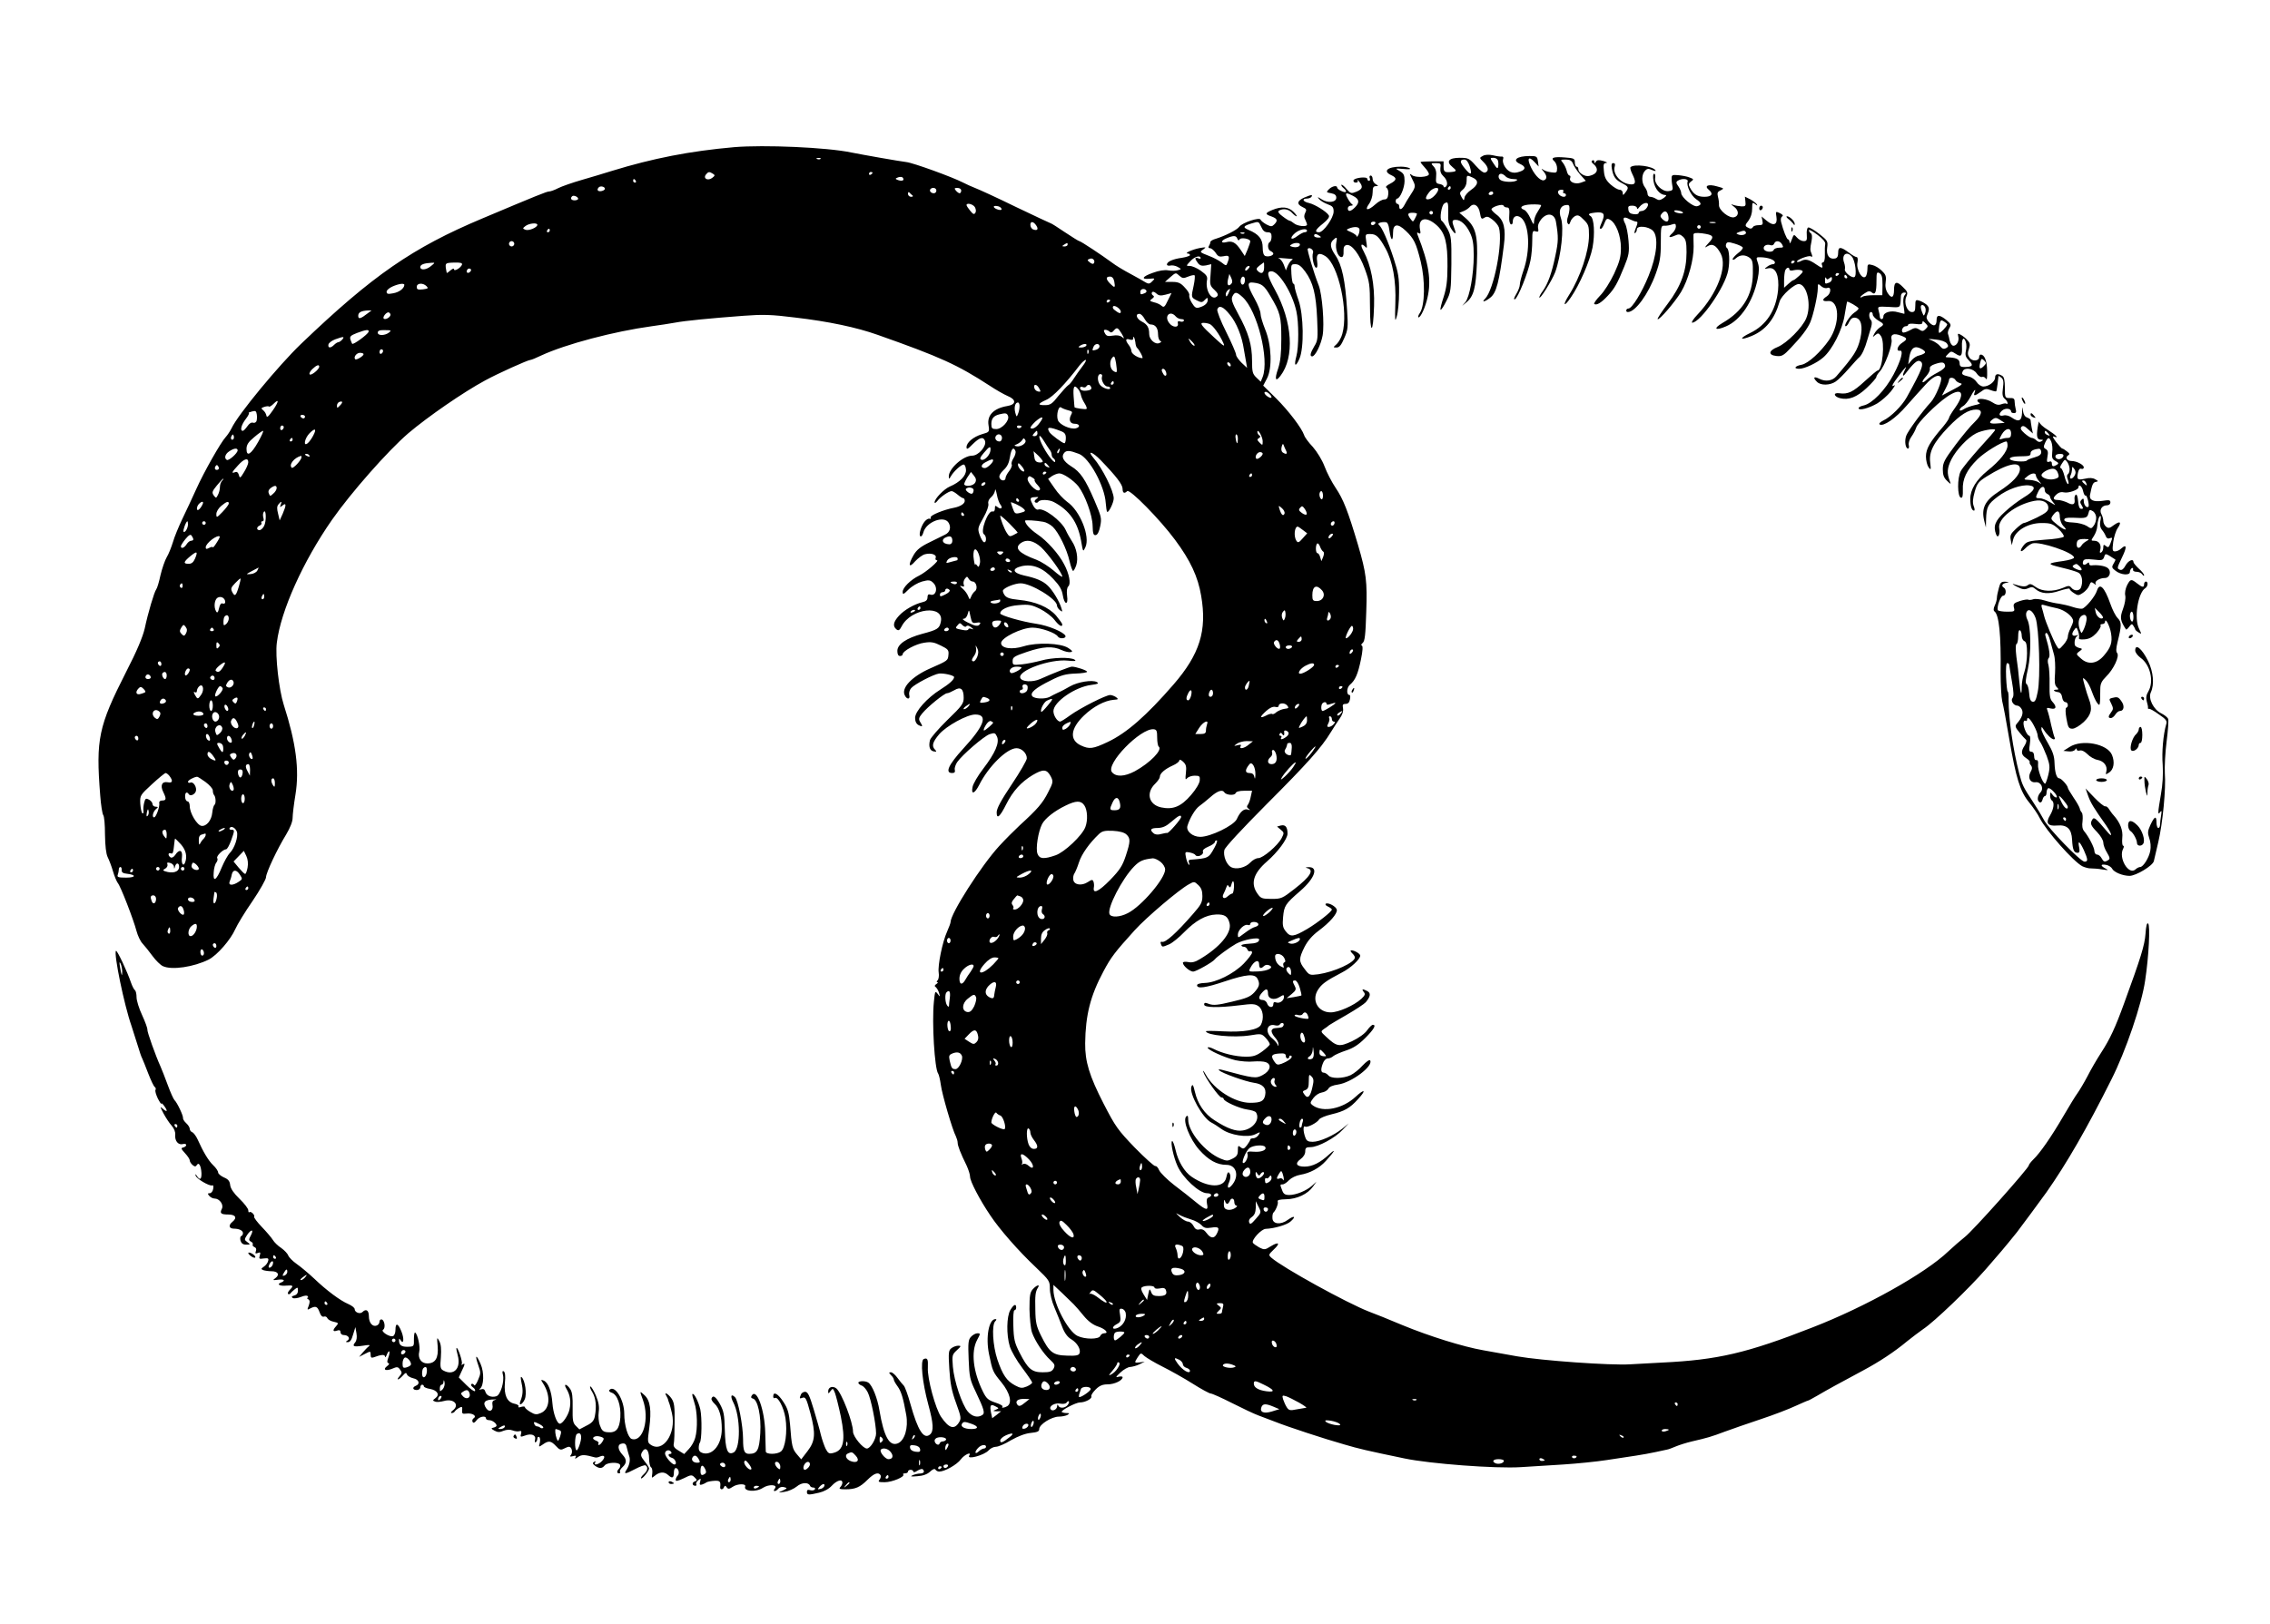 <?xml version="1.0" standalone="no"?>
<!DOCTYPE svg PUBLIC "-//W3C//DTD SVG 20010904//EN"
 "http://www.w3.org/TR/2001/REC-SVG-20010904/DTD/svg10.dtd">
<svg version="1.0" xmlns="http://www.w3.org/2000/svg"
 width="1280pt" height="916pt" viewBox="0 0 1280 916"
 preserveAspectRatio="xMidYMid meet">

<g transform="translate(0,916) scale(0.1,-0.1)"
fill="#000000" stroke="none">
<path d="M4140 8330 c-250 -22 -459 -63 -690 -134 -41 -13 -118 -36 -170 -51
-52 -15 -112 -36 -132 -46 -21 -11 -44 -19 -52 -19 -13 0 -70 -23 -376 -152
-393 -165 -619 -321 -1023 -708 -125 -120 -356 -399 -391 -475 -8 -16 -23 -39
-34 -51 -27 -29 -121 -194 -166 -294 -21 -47 -56 -121 -77 -165 -21 -44 -46
-104 -54 -133 -9 -29 -24 -67 -35 -85 -10 -17 -26 -63 -35 -101 -8 -38 -19
-74 -24 -80 -11 -14 -46 -131 -65 -221 -11 -47 -44 -127 -105 -245 -156 -307
-171 -379 -146 -695 4 -55 12 -105 17 -112 6 -7 10 -56 10 -110 1 -65 6 -108
15 -127 8 -16 22 -52 30 -80 8 -28 21 -58 27 -66 16 -18 89 -207 106 -272 7
-26 22 -58 34 -70 12 -13 37 -44 56 -70 19 -26 45 -51 58 -57 50 -24 175 -5
259 37 48 25 123 111 150 172 11 25 54 96 97 158 42 62 76 123 76 134 0 25 63
159 114 242 22 37 36 72 36 93 0 18 7 77 16 131 23 142 3 292 -66 507 -27 84
-49 276 -39 350 22 180 148 459 311 693 107 153 314 388 430 488 111 94 309
231 433 298 71 39 242 116 256 116 5 0 32 11 61 25 138 64 411 136 623 165 44
6 103 15 130 20 57 11 202 25 389 39 107 8 155 7 290 -10 188 -22 345 -55 466
-98 354 -125 448 -168 630 -286 36 -24 82 -50 103 -59 49 -20 47 -48 -3 -56
-77 -13 -115 -52 -106 -108 6 -39 5 -39 -37 -51 -49 -15 -87 -47 -87 -73 0
-15 7 -12 35 17 39 38 59 44 69 19 11 -29 -36 -84 -72 -84 -51 0 -132 -73
-132 -117 1 -17 1 -17 12 1 15 27 58 66 72 66 6 0 12 -13 13 -30 2 -32 -34
-70 -91 -94 -33 -14 -86 -69 -86 -89 0 -7 7 -3 15 7 17 23 65 56 81 56 6 0 21
-9 34 -20 13 -11 27 -20 32 -20 4 0 8 -7 8 -15 0 -16 -25 -32 -61 -39 -58 -11
-134 -42 -131 -54 1 -8 -2 -11 -6 -8 -5 3 -17 -3 -26 -13 -21 -23 -38 -79 -26
-86 5 -3 12 6 16 20 15 62 119 101 144 55 14 -26 6 -52 -20 -65 -11 -6 -50
-25 -87 -43 -52 -25 -74 -43 -91 -72 -33 -57 -28 -78 8 -36 17 18 42 37 56 40
34 9 67 -2 60 -20 -3 -8 0 -14 7 -14 17 0 -62 -68 -101 -87 -46 -22 -92 -67
-92 -91 0 -17 4 -16 33 13 19 19 52 38 76 45 37 10 46 9 62 -6 31 -28 17 -80
-17 -67 -9 3 -14 -2 -14 -16 0 -14 -8 -23 -27 -27 -47 -11 -104 -44 -134 -77
-32 -35 -36 -58 -15 -76 12 -10 18 -7 30 16 53 104 243 125 221 25 -8 -37 -18
-44 -105 -67 -89 -24 -140 -59 -140 -96 0 -19 5 -29 15 -29 8 0 15 4 15 10 0
18 75 59 122 65 38 6 55 3 93 -16 41 -20 46 -26 43 -53 -3 -32 -3 -32 -103
-76 -104 -46 -165 -111 -143 -152 12 -25 32 -23 25 2 -3 11 2 29 11 39 19 22
126 78 157 82 26 3 85 -10 85 -20 0 -14 -26 -38 -77 -70 -75 -47 -143 -123
-143 -160 0 -20 7 -34 20 -41 23 -12 25 -8 8 19 -9 15 -7 24 12 47 31 38 125
114 140 114 7 0 25 8 41 17 36 22 53 8 53 -43 0 -32 -9 -45 -92 -125 -50 -49
-94 -100 -98 -113 -9 -37 -1 -60 21 -64 16 -3 18 -1 8 9 -21 21 -15 43 23 88
41 47 157 111 203 111 74 0 52 -63 -68 -193 -83 -91 -104 -137 -62 -137 13 0
18 5 15 18 -3 9 4 29 13 43 29 42 150 146 183 158 28 9 32 8 42 -14 15 -34
-10 -92 -78 -181 -30 -39 -57 -85 -60 -103 -9 -45 11 -39 37 11 53 106 157
208 211 208 29 0 58 -28 58 -57 0 -11 -38 -77 -85 -147 -61 -91 -85 -136 -85
-158 0 -41 18 -26 54 46 37 74 84 125 148 164 61 36 81 35 104 -9 13 -27 13
-32 -16 -88 -30 -60 -60 -95 -160 -186 -30 -28 -82 -80 -115 -116 -102 -111
-275 -382 -275 -430 0 -6 -9 -29 -19 -52 -27 -59 -54 -193 -48 -232 3 -18 0
-38 -6 -44 -6 -6 -7 -11 -1 -11 5 0 2 -5 -6 -10 -10 -7 -12 -12 -4 -17 6 -5
15 -19 19 -33 7 -24 6 -24 -8 -5 -14 18 -15 15 -21 -45 -12 -117 4 -379 24
-405 4 -5 11 -34 15 -63 7 -55 66 -256 85 -291 5 -11 10 -27 10 -36 0 -17 16
-59 51 -130 10 -22 19 -50 19 -62 0 -25 53 -128 114 -218 51 -77 158 -200 258
-294 75 -72 78 -76 78 -120 0 -26 11 -72 26 -106 14 -33 34 -83 44 -110 13
-34 30 -57 51 -69 33 -20 55 -57 46 -79 -4 -12 -22 -15 -71 -13 -78 2 -99 18
-145 111 -27 54 -32 76 -33 147 -2 82 0 102 15 126 13 20 -8 14 -29 -9 -16
-18 -19 -36 -19 -113 1 -50 7 -109 14 -131 17 -48 64 -120 104 -156 25 -23 27
-30 18 -48 -10 -17 -21 -21 -62 -21 -61 0 -83 19 -130 111 -28 55 -33 76 -35
152 -2 51 1 87 6 87 6 0 10 7 10 15 0 24 -14 18 -33 -14 -21 -36 -23 -139 -3
-205 8 -26 39 -80 70 -121 31 -41 56 -78 56 -83 0 -5 -14 -15 -30 -22 -27 -11
-36 -10 -66 6 -47 25 -70 58 -100 146 -26 78 -33 195 -12 216 8 8 8 12 1 12
-37 0 -56 -102 -36 -198 20 -96 20 -98 70 -159 48 -59 62 -115 33 -134 -17
-10 -37 -12 -27 -2 4 3 -14 14 -40 22 -41 14 -51 23 -70 61 -56 113 -69 226
-33 293 19 35 19 37 2 37 -11 0 -27 -9 -37 -20 -15 -16 -17 -34 -13 -127 4
-99 7 -115 40 -183 48 -101 53 -121 37 -131 -26 -17 -57 -9 -82 20 -33 40 -77
170 -84 253 -5 63 -4 68 22 92 25 23 26 26 8 26 -10 0 -28 -6 -38 -14 -16 -12
-18 -23 -12 -117 5 -81 13 -124 38 -192 30 -83 30 -88 15 -112 -26 -40 -56
-30 -99 33 -32 46 -79 218 -75 279 2 47 -2 56 -23 48 -21 -8 -8 -133 25 -255
30 -110 32 -152 10 -171 -35 -29 -68 21 -110 171 -14 52 -32 100 -38 105 -6 6
-22 25 -35 43 -12 17 -29 32 -37 32 -13 0 -13 -2 0 -16 9 -8 16 -20 16 -25 0
-5 9 -22 21 -38 21 -29 32 -66 49 -161 13 -73 -9 -146 -48 -161 -47 -18 -78
38 -103 186 -11 69 -41 143 -63 157 -16 11 -56 10 -56 -1 0 -5 8 -12 19 -16
10 -3 25 -20 34 -38 18 -34 47 -179 47 -232 0 -32 -32 -85 -52 -85 -22 0 -78
68 -78 95 0 53 -64 219 -94 244 -20 16 -46 8 -46 -16 0 -15 1 -15 13 1 13 17
14 17 25 -10 6 -16 21 -75 33 -132 28 -138 17 -193 -43 -207 -22 -6 -29 -2
-42 23 -8 16 -20 51 -27 78 -6 27 -25 93 -41 146 -23 77 -33 98 -48 98 -10 0
-21 -7 -24 -16 -9 -22 -8 -24 8 -18 18 7 23 -2 46 -88 30 -113 27 -156 -16
-212 l-36 -47 -24 28 c-26 30 -30 47 -39 168 -6 65 -12 89 -37 127 -30 47 -58
63 -58 32 0 -8 4 -13 9 -9 17 10 50 -51 60 -113 12 -76 -1 -171 -26 -189 -22
-17 -83 -17 -85 0 0 6 -2 55 -3 107 -3 127 -48 253 -76 209 -6 -9 -4 -15 6
-17 28 -6 48 -99 42 -196 -6 -96 -17 -116 -63 -116 -27 0 -34 17 -34 83 0 75
-28 219 -45 236 -23 23 -28 6 -10 -29 41 -79 42 -260 2 -282 -35 -18 -47 15
-50 128 -2 85 -6 105 -27 144 -24 43 -40 54 -48 32 -2 -6 6 -19 18 -30 26 -24
40 -73 40 -142 0 -86 -50 -150 -106 -136 -17 5 -24 13 -24 30 0 12 3 25 6 29
11 11 13 140 3 187 -10 44 -36 96 -45 87 -2 -2 3 -23 11 -47 17 -48 20 -148 5
-200 -5 -19 -21 -48 -36 -63 l-26 -28 -31 19 c-23 13 -31 24 -28 38 3 10 5 66
5 124 1 87 -2 110 -18 133 -18 26 -45 40 -29 15 4 -7 8 -15 9 -18 0 -3 3 -12
6 -20 4 -8 11 -36 17 -61 26 -114 -52 -228 -122 -176 -16 11 -16 20 -6 92 13
100 6 155 -26 185 -29 27 -29 27 -10 -25 39 -108 1 -241 -63 -221 -21 7 -42
77 -42 143 0 77 -53 164 -83 134 -5 -5 -1 -12 12 -16 32 -10 53 -70 49 -139
-5 -67 -24 -89 -73 -84 -24 2 -32 10 -42 38 -8 20 -10 53 -7 76 4 30 0 55 -16
93 -12 28 -26 51 -31 51 -5 0 0 -15 11 -32 20 -34 25 -81 14 -137 -5 -24 -16
-37 -47 -52 l-40 -21 -20 20 c-17 17 -19 32 -18 102 1 60 -2 89 -14 106 -20
30 -40 32 -21 1 21 -35 27 -73 17 -118 -8 -34 -39 -79 -54 -79 -17 0 -38 60
-42 115 -5 69 -24 119 -51 129 -15 6 -15 4 -2 -16 45 -70 39 -147 -13 -168
-23 -10 -33 -9 -58 6 -17 10 -31 22 -31 27 0 5 -10 5 -21 2 -13 -5 -19 -3 -15
3 3 5 -8 12 -24 15 -41 9 -59 48 -53 118 4 37 1 59 -6 64 -8 5 -10 -1 -5 -20
9 -37 -14 -113 -37 -120 -28 -9 -56 3 -62 25 -4 14 -11 18 -24 14 -11 -3 -14
-2 -7 3 23 17 25 92 4 140 -25 58 -34 52 -13 -7 15 -42 14 -48 -2 -85 -9 -22
-19 -34 -22 -27 -3 6 -9 9 -14 6 -6 -3 -2 -12 8 -19 10 -7 15 -17 11 -21 -4
-4 -26 12 -49 35 l-42 42 16 35 c20 41 21 48 5 38 -6 -4 -8 -3 -4 4 6 10 -23
97 -30 89 -2 -2 1 -20 7 -41 20 -74 -22 -118 -81 -86 -17 9 -19 19 -14 75 3
45 1 73 -9 91 -13 25 -14 23 -9 -30 5 -66 -13 -96 -59 -96 -34 0 -54 30 -45
66 7 26 -9 100 -23 108 -4 3 -7 -14 -7 -37 1 -41 0 -42 -34 -43 -36 -1 -50 9
-50 36 0 12 2 12 9 1 17 -27 21 8 5 48 -19 48 -34 53 -34 11 0 -17 -6 -33 -14
-36 -19 -7 -71 27 -56 36 15 9 9 52 -7 58 -7 2 -13 -4 -13 -12 0 -9 -7 -19
-15 -22 -24 -10 -45 15 -45 52 0 34 -16 44 -36 24 -14 -14 -44 -2 -44 16 0 8
-16 20 -36 29 -45 19 -122 76 -193 144 -31 29 -75 66 -98 82 -23 16 -44 38
-48 48 -3 10 -21 29 -39 42 -19 12 -40 33 -47 45 -8 13 -36 46 -62 73 -27 28
-46 54 -44 58 6 10 -19 34 -27 26 -3 -4 -6 1 -6 11 0 9 -22 38 -49 64 -33 32
-50 57 -53 77 -2 23 -11 34 -35 44 -18 8 -33 21 -33 28 0 8 -12 26 -28 41 -27
26 -56 75 -87 144 -9 20 -23 39 -31 42 -8 3 -14 12 -14 19 0 8 -9 22 -20 32
-11 10 -19 23 -18 29 2 13 -33 87 -48 101 -6 6 -23 44 -38 85 -15 41 -34 89
-41 105 -27 59 -76 196 -74 208 1 7 -12 43 -29 80 -18 38 -32 84 -32 102 0 19
-4 36 -9 40 -5 3 -15 22 -22 42 -20 60 -79 186 -85 180 -14 -13 46 -305 87
-422 9 -27 25 -77 35 -110 10 -33 21 -67 26 -75 4 -8 19 -46 34 -85 15 -38 31
-73 37 -76 5 -4 7 -11 4 -16 -4 -6 3 -27 13 -49 11 -21 20 -34 20 -29 0 11 29
-27 30 -39 0 -5 -9 -1 -20 9 -19 17 -19 15 2 -25 13 -24 33 -55 46 -69 14 -16
22 -36 20 -52 -3 -34 17 -58 42 -52 11 3 20 1 20 -5 0 -6 -8 -12 -17 -14 -14
-3 -12 -8 10 -32 15 -16 27 -34 27 -41 0 -7 7 -18 16 -26 13 -10 17 -10 24 0
11 19 24 -5 26 -46 1 -36 -9 -42 -26 -15 -8 11 -10 12 -7 2 4 -18 77 -61 93
-56 7 3 9 -5 6 -20 -2 -13 -11 -24 -19 -24 -13 0 -13 -3 -3 -15 7 -8 20 -15
30 -15 28 0 53 -35 41 -58 -13 -25 -5 -32 35 -32 42 0 53 -18 25 -41 -25 -20
-20 -39 9 -39 29 0 50 -11 50 -25 0 -7 -4 -15 -10 -17 -5 -1 -7 -13 -4 -25 5
-16 14 -23 32 -23 24 0 25 1 7 14 -18 13 -18 15 -2 40 23 34 40 34 22 -1 -13
-24 -13 -29 0 -36 9 -4 13 -12 10 -17 -3 -4 2 -10 10 -14 9 -3 12 -12 8 -22
-5 -14 -3 -16 11 -11 14 6 16 3 11 -14 -6 -19 -4 -21 22 -17 25 3 29 1 25 -14
-2 -10 -13 -25 -24 -32 -17 -12 -17 -14 -3 -20 9 -3 30 -6 45 -6 37 0 49 -19
24 -38 -18 -13 -17 -14 13 -10 35 5 45 -5 17 -16 -26 -10 -6 -21 32 -17 38 3
41 -1 18 -24 -9 -9 -13 -19 -10 -23 4 -3 10 -2 14 3 4 6 15 16 25 24 15 12 17
11 17 -9 0 -14 -8 -24 -21 -27 -15 -4 -17 -8 -8 -14 7 -4 28 -1 46 6 19 8 35
10 38 4 4 -5 3 -9 -2 -9 -4 0 -2 -4 5 -8 10 -7 10 -15 3 -36 -10 -24 -9 -26 8
-16 31 16 41 12 53 -21 7 -20 15 -28 25 -25 7 3 16 -1 19 -9 3 -7 19 -17 36
-20 27 -6 28 -8 14 -24 -22 -24 -20 -34 4 -26 14 5 20 2 20 -9 0 -9 8 -16 19
-16 25 0 38 -20 20 -31 -11 -7 -11 -9 3 -9 12 0 21 14 29 43 l13 42 6 -35 c4
-22 1 -41 -7 -51 -19 -23 -9 -27 44 -19 36 6 43 5 32 -4 -8 -6 -23 -22 -34
-35 l-20 -24 33 17 c31 16 32 16 32 -5 0 -15 4 -19 16 -15 42 16 64 18 65 5 0
-8 5 -3 10 10 5 13 12 22 14 19 3 -3 1 -18 -5 -34 -8 -21 -8 -30 0 -32 7 -3 4
-9 -7 -17 -27 -20 -8 -30 28 -15 28 12 33 12 45 -5 12 -16 11 -21 -3 -37 -9
-10 -13 -18 -8 -18 4 0 16 10 26 21 16 18 20 19 24 6 4 -8 19 -17 36 -21 31
-6 40 -32 14 -42 -22 -9 -18 -24 5 -24 11 0 20 7 20 15 0 8 5 15 10 15 6 0 10
-4 10 -9 0 -5 16 -12 36 -15 41 -8 55 -33 29 -52 -16 -12 -16 -14 -2 -19 8 -4
31 -2 50 3 56 16 92 -22 49 -54 -9 -7 -12 -14 -5 -14 6 0 15 4 18 10 3 5 14
14 25 20 15 8 18 6 16 -13 -2 -19 1 -23 23 -20 34 5 62 -13 42 -26 -7 -5 -10
-14 -6 -21 5 -8 11 -5 22 9 14 21 53 29 53 11 0 -5 8 -10 18 -10 18 0 42 -18
42 -31 0 -4 -8 -9 -17 -11 -15 -3 -15 -6 5 -17 18 -10 30 -10 51 -1 18 7 36 8
52 2 13 -5 30 -7 38 -4 10 3 13 -1 9 -15 -5 -18 -3 -19 22 -10 36 14 64 3 57
-23 -3 -11 -1 -18 4 -14 5 3 9 12 9 20 0 8 5 12 10 9 6 -3 7 -18 4 -32 -7 -26
-7 -26 17 -10 32 23 46 21 74 -9 19 -21 27 -24 44 -15 11 6 24 11 29 11 16 0
23 -31 12 -45 -9 -11 -6 -12 11 -8 17 5 20 3 14 -7 -6 -9 -1 -9 14 2 21 15 38
14 96 -2 6 -2 18 0 28 5 26 11 33 -2 12 -25 -19 -21 -51 -28 -39 -8 5 7 3 8
-6 3 -10 -6 -9 -11 5 -22 24 -17 40 -17 55 2 14 17 76 20 86 4 3 -6 1 -16 -5
-22 -14 -14 -14 -27 0 -27 5 0 8 4 5 9 -3 4 3 16 14 26 25 23 25 43 1 69 -29
31 -31 60 -4 64 17 3 24 -3 28 -25 4 -15 9 -35 12 -43 9 -22 3 -52 -13 -78
-19 -28 -10 -28 49 3 26 14 52 23 57 20 16 -10 12 -30 -10 -50 -11 -10 -18
-20 -15 -23 6 -6 44 40 45 55 0 6 -12 25 -26 42 -20 25 -23 34 -14 50 18 34
40 15 40 -34 0 -24 5 -47 11 -51 6 -3 9 -19 7 -35 -4 -26 -3 -27 11 -15 29 25
56 27 78 7 24 -22 33 -18 33 16 0 13 5 23 10 23 16 0 24 -30 11 -43 -6 -6 -11
-17 -11 -24 0 -9 13 -6 45 9 42 21 46 21 62 5 15 -15 15 -17 0 -23 -17 -6 -14
-24 4 -24 6 0 8 4 5 9 -3 5 2 15 11 22 15 12 16 12 11 -8 -5 -17 -2 -20 11
-16 9 3 21 9 26 13 6 3 25 7 43 8 31 2 37 -4 33 -35 -2 -17 16 -17 22 0 4 9 8
9 15 -2 8 -11 14 -10 35 4 26 17 75 18 69 1 -11 -28 61 -34 101 -7 33 21 85
18 66 -5 -7 -8 -7 -14 -1 -14 5 0 15 6 21 14 7 8 21 12 33 8 19 -5 18 -6 -8
-19 -29 -13 -29 -13 11 -7 21 3 52 17 68 30 28 24 67 25 75 3 2 -5 10 -9 18
-9 9 0 12 -5 9 -10 -4 -6 -15 -8 -26 -5 -13 4 -19 2 -19 -9 0 -19 9 -19 69 -5
26 6 55 21 71 39 29 31 60 40 60 17 0 -7 -5 -18 -12 -25 -9 -9 -3 -12 29 -12
56 0 82 11 125 54 36 36 61 45 73 26 4 -6 1 -17 -5 -25 -11 -13 -6 -15 29 -15
41 0 116 31 104 44 -3 3 1 6 10 6 10 0 17 5 17 10 0 6 7 10 15 10 8 0 15 -5
15 -10 0 -6 10 -4 23 5 13 8 27 12 30 8 13 -13 7 -23 -15 -24 -13 0 -32 -5
-43 -10 -15 -7 -7 -8 28 -5 32 2 56 11 72 26 15 14 25 18 30 11 3 -6 13 -11
21 -11 31 0 100 39 122 69 20 27 63 46 47 21 -15 -25 85 2 110 30 10 11 28 20
41 20 13 0 51 16 85 37 41 23 80 38 111 41 37 4 48 8 48 22 0 26 70 70 111 70
18 0 41 5 49 10 12 8 11 10 -6 10 -11 0 -23 3 -27 6 -8 8 79 54 103 54 29 0
69 21 64 34 -3 7 9 24 25 40 21 21 39 28 67 28 38 0 84 22 84 40 0 5 -10 6
-22 3 -19 -6 -18 -2 10 24 18 17 43 31 55 31 12 1 36 7 52 15 l30 15 -27 -4
c-33 -4 -33 -3 -12 30 17 25 17 25 38 5 12 -10 57 -37 101 -59 44 -22 121 -65
170 -96 49 -31 95 -56 103 -56 7 0 61 -24 120 -54 59 -30 125 -61 147 -69 22
-8 65 -25 95 -36 70 -28 280 -97 390 -128 85 -25 124 -34 340 -79 143 -30 514
-58 655 -49 55 3 163 10 240 15 77 5 187 16 245 25 58 9 132 20 165 25 33 5
83 14 110 20 28 6 57 12 65 14 8 1 31 10 50 18 19 8 60 21 90 28 87 20 111 27
185 55 39 14 129 46 202 70 73 24 161 58 197 75 36 16 67 30 70 30 3 0 27 13
53 28 52 31 131 74 258 142 90 48 177 105 250 166 28 22 68 53 90 68 62 41
256 227 353 338 75 86 105 121 175 208 13 16 142 191 167 226 113 161 228 360
365 634 82 162 172 427 191 560 21 138 29 309 17 321 -7 7 -12 -14 -15 -58 -5
-65 -25 -130 -121 -393 -49 -135 -79 -200 -129 -277 -24 -37 -59 -97 -77 -133
-19 -36 -44 -78 -56 -95 -12 -16 -48 -75 -80 -130 -68 -117 -133 -210 -169
-244 -14 -14 -26 -29 -26 -34 0 -15 -317 -371 -361 -404 -23 -18 -65 -55 -93
-81 -129 -124 -467 -313 -766 -429 -370 -145 -535 -183 -845 -198 -55 -3 -137
-7 -183 -10 -110 -7 -500 21 -637 45 -60 11 -146 26 -190 34 -115 20 -304 79
-457 142 -73 31 -158 65 -188 76 -124 48 -489 249 -552 305 -16 15 -15 17 14
45 39 36 30 47 -16 19 -33 -21 -37 -21 -65 -7 -16 9 -33 21 -36 26 -10 16 47
78 72 79 49 2 122 23 142 43 31 28 19 34 -17 8 -40 -30 -87 -25 -87 10 -1 14
2 27 5 30 14 13 29 51 25 62 -4 10 9 13 48 14 60 1 121 29 151 72 l19 27 -24
-22 c-32 -29 -91 -53 -129 -53 -24 0 -33 6 -40 26 -13 33 -13 34 3 34 8 0 24
11 36 24 13 13 39 26 63 30 54 9 107 37 144 78 50 55 61 75 19 37 -51 -47 -95
-69 -139 -69 -46 0 -56 18 -23 42 17 12 27 29 27 44 0 20 5 24 31 24 41 0 138
52 180 98 l34 36 -35 -29 c-48 -39 -128 -75 -168 -75 -26 0 -35 5 -42 26 -12
32 -13 67 -1 60 12 -8 69 22 79 40 5 8 36 21 70 29 72 17 104 35 149 85 49 53
39 62 -13 14 -73 -68 -184 -90 -241 -49 -17 13 -17 15 3 42 12 16 33 29 47 31
15 2 31 11 37 21 6 12 26 20 55 24 76 11 200 104 181 136 -4 6 -22 -7 -42 -28
-19 -22 -50 -46 -68 -55 -43 -20 -110 -21 -126 -1 -7 8 -19 15 -26 15 -16 0
-18 19 -4 54 5 14 17 26 26 26 10 0 25 6 33 14 9 7 41 21 71 31 40 13 70 32
108 70 49 49 64 75 43 75 -5 0 -20 -14 -32 -31 -13 -19 -48 -44 -86 -62 -72
-33 -85 -31 -147 27 -29 27 -30 28 -11 42 11 7 25 17 30 22 6 4 51 31 100 59
50 29 97 60 106 70 27 32 30 52 9 63 -27 14 -34 12 -20 -5 10 -12 7 -19 -14
-39 -41 -37 -128 -76 -173 -76 -70 0 -109 67 -72 126 21 34 46 52 136 99 49
25 103 75 103 95 0 11 -33 30 -50 30 -7 0 -5 -7 4 -16 9 -8 16 -19 16 -24 0
-29 -117 -82 -206 -95 -49 -6 -51 -6 -77 29 -34 43 -34 59 -1 125 18 35 43 64
79 91 63 47 107 97 103 119 -4 18 -47 42 -62 34 -5 -4 0 -11 12 -16 12 -6 22
-13 22 -17 0 -12 -81 -75 -138 -109 -77 -45 -95 -48 -121 -15 -18 22 -20 36
-16 81 6 65 12 74 97 148 83 72 105 137 45 134 -17 -1 -18 -2 -4 -6 38 -10 15
-48 -74 -117 -68 -53 -74 -56 -129 -56 -53 0 -61 3 -79 29 -41 57 -24 115 53
182 61 53 116 127 116 157 0 38 -12 52 -38 46 l-21 -6 20 -17 c20 -16 21 -19
6 -48 -22 -42 -105 -113 -132 -113 -12 0 -32 -11 -45 -25 -27 -29 -79 -41
-108 -26 -26 14 -46 64 -38 97 4 16 98 117 238 258 230 230 310 320 362 406
15 25 38 59 50 77 15 21 22 41 19 58 -4 20 -1 25 15 25 13 0 21 8 24 25 3 14
2 25 -2 25 -19 0 -17 42 2 58 30 25 45 60 62 142 10 49 12 76 5 79 -6 1 -3 8
5 15 12 9 16 46 20 175 6 173 0 218 -46 376 -57 192 -83 259 -127 324 -21 31
-49 85 -62 120 -14 37 -42 82 -66 110 -24 25 -46 55 -49 66 -14 41 -87 137
-158 208 l-73 72 21 40 c31 59 26 190 -10 277 -14 35 -26 74 -26 88 0 14 -15
52 -34 86 -42 76 -44 95 -6 90 48 -6 61 -17 95 -75 56 -94 62 -116 62 -241 0
-84 -5 -129 -18 -169 -21 -60 -15 -78 13 -41 81 105 68 306 -31 486 -44 80
-48 104 -20 104 42 0 118 -121 141 -226 14 -62 14 -202 0 -253 -15 -56 -5 -65
17 -15 27 61 24 249 -5 331 -12 34 -22 69 -22 78 0 8 -3 15 -7 15 -5 0 -9 25
-11 55 -3 53 -2 55 22 55 19 0 34 -12 56 -42 44 -60 61 -127 67 -265 5 -112 4
-124 -16 -156 -22 -37 -27 -57 -12 -57 17 0 49 64 59 118 11 62 -2 230 -22
282 -29 74 -67 202 -62 207 11 11 35 -7 30 -22 -9 -22 5 -85 18 -85 7 0 8 13
5 36 -7 43 10 53 47 29 73 -48 131 -311 95 -438 -5 -20 -20 -46 -31 -57 -22
-20 -22 -20 -1 -20 15 0 26 13 43 53 21 47 22 62 16 157 -10 168 -29 256 -66
310 -28 40 -32 66 -15 84 23 23 27 20 20 -12 -7 -35 9 -82 29 -82 9 0 13 10
12 32 -1 24 4 33 17 36 29 6 73 -52 103 -135 26 -71 29 -90 29 -210 0 -164 18
-163 23 1 4 121 -17 229 -59 309 -20 36 -15 49 10 25 10 -11 11 -5 5 30 -6 41
-6 42 23 42 33 0 49 -15 85 -80 41 -74 61 -183 56 -312 -3 -99 -2 -108 8 -73
7 22 13 83 13 136 1 81 -4 110 -30 190 -32 99 -67 179 -84 191 -11 8 11 17 37
15 12 0 18 -13 23 -49 8 -57 20 -64 20 -11 0 51 26 55 72 11 46 -44 58 -68 84
-173 26 -107 24 -246 -4 -289 -10 -14 -13 -26 -8 -26 12 0 38 56 50 110 23 99
8 194 -55 354 -6 15 -4 17 6 11 10 -6 12 -1 7 21 -12 67 37 77 98 20 44 -42
58 -98 57 -229 0 -82 -6 -123 -22 -173 -12 -36 -20 -68 -17 -71 3 -3 18 19 32
48 26 50 27 61 29 208 1 144 -1 159 -21 198 -13 23 -28 45 -34 48 -13 9 -1 87
15 97 21 14 23 8 22 -52 -2 -44 3 -68 17 -90 23 -36 32 -34 17 4 -14 38 -13
46 8 46 29 0 59 -27 81 -73 16 -34 21 -62 21 -129 0 -105 -23 -233 -47 -262
l-18 -21 24 20 c41 34 53 81 59 222 6 154 -6 202 -64 253 l-35 30 23 9 c13 5
29 16 36 24 22 26 50 9 57 -34 6 -34 9 -37 25 -27 14 9 23 7 46 -11 16 -12 32
-32 36 -44 24 -83 -28 -352 -78 -402 -23 -22 -1 -18 29 6 35 27 51 88 77 296
12 92 0 142 -41 172 -16 12 -29 26 -29 30 0 14 64 34 68 21 2 -5 10 -10 18
-10 15 0 17 -8 14 -56 -1 -18 3 -35 9 -39 6 -3 11 2 11 13 0 32 22 43 47 24
47 -38 54 -184 12 -302 -10 -30 -19 -63 -19 -75 0 -11 -9 -35 -20 -53 -13 -22
-16 -32 -8 -30 17 6 75 151 88 219 6 28 10 78 10 111 0 53 2 59 19 53 15 -4
18 -1 14 18 -3 16 4 34 19 52 34 39 75 30 82 -18 14 -84 14 -107 -4 -191 -20
-97 -41 -155 -71 -198 -11 -14 -19 -30 -19 -35 0 -19 71 94 89 141 34 92 51
252 33 305 -14 40 -5 68 24 74 20 3 24 0 24 -19 0 -12 -4 -33 -9 -47 -5 -13
-6 -30 -1 -37 6 -9 10 -7 15 9 3 11 15 26 26 32 16 8 25 5 49 -20 27 -26 30
-36 30 -88 0 -90 -49 -236 -112 -336 -39 -61 -30 -73 10 -14 48 69 108 207
122 281 14 77 9 164 -11 177 -18 11 -10 16 26 20 48 5 57 -6 40 -48 -17 -41
-18 -43 -7 -43 4 0 13 14 19 31 10 26 15 29 31 20 34 -18 62 -90 62 -159 0
-50 -7 -77 -38 -145 -23 -48 -56 -101 -80 -125 -22 -23 -37 -44 -32 -47 14 -8
40 8 76 47 38 40 55 71 93 165 26 64 29 80 24 144 -3 40 -12 84 -19 97 -18 34
-9 44 24 26 15 -7 32 -14 39 -14 9 0 8 -10 -3 -36 -8 -20 -10 -33 -5 -29 6 3
11 13 11 21 0 24 66 18 91 -8 32 -34 22 -139 -25 -254 -38 -94 -93 -183 -113
-184 -15 0 -18 -20 -4 -20 42 0 116 101 157 215 24 67 29 95 29 176 0 90 1 97
20 96 11 -1 30 2 43 7 18 6 22 4 22 -12 0 -10 -9 -27 -20 -37 -26 -23 -20 -29
14 -14 22 10 29 9 46 -6 16 -15 20 -31 20 -88 0 -105 -31 -191 -106 -290 -34
-45 -60 -84 -57 -87 8 -8 96 94 132 153 41 69 72 183 71 257 -1 30 -1 61 -1
67 1 9 14 11 49 7 65 -9 71 -18 36 -55 -23 -25 -24 -29 -6 -18 28 18 50 5 75
-42 38 -73 -20 -226 -131 -343 -24 -25 -37 -46 -30 -46 47 2 186 202 203 295
10 52 6 118 -7 126 -6 4 -8 14 -5 22 5 13 12 14 48 3 24 -7 44 -17 46 -22 2
-6 -10 -20 -27 -32 -16 -13 -30 -28 -30 -34 0 -6 8 -4 18 5 23 21 52 22 78 3
16 -12 19 -26 18 -88 -1 -123 -57 -214 -172 -280 -54 -32 -40 -45 20 -19 83
35 153 140 179 267 9 45 9 68 1 92 -11 31 -10 32 16 31 41 -1 75 -13 80 -27 2
-6 -3 -12 -10 -12 -8 0 -23 -6 -33 -14 -18 -13 -18 -14 7 -9 41 8 62 -41 54
-125 -12 -113 -66 -197 -159 -241 -63 -31 -56 -43 10 -16 79 33 129 94 158
195 10 34 85 101 110 98 46 -6 70 -122 40 -193 -21 -52 -110 -141 -161 -162
-53 -21 -55 -46 -6 -51 29 -3 40 3 80 46 60 63 94 108 110 145 17 41 42 152
42 189 0 30 1 30 19 14 10 -9 25 -14 35 -10 24 9 21 -33 -4 -48 -28 -18 -25
-29 7 -26 66 7 70 -127 7 -219 -48 -69 -117 -132 -154 -140 -39 -7 -49 -23
-15 -23 31 0 101 33 136 64 51 44 107 155 120 236 7 41 13 76 14 78 4 5 65
-30 65 -38 0 -4 -11 -15 -25 -24 -25 -17 -62 -76 -47 -76 5 0 14 12 20 26 9
18 19 24 34 22 33 -5 43 -49 28 -117 -16 -67 -34 -96 -135 -213 -22 -26 -60
-32 -95 -15 -32 17 -40 8 -14 -17 21 -21 73 -20 105 2 14 9 47 42 73 72 27 30
53 60 60 65 15 13 32 50 46 100 7 22 16 53 21 70 5 18 5 33 -1 39 -13 13 -13
46 0 46 6 0 10 -6 10 -14 0 -8 14 -23 30 -33 35 -20 36 -24 10 -40 -10 -7 -25
-23 -31 -35 -11 -21 -11 -22 5 -8 16 13 20 12 32 -5 24 -33 9 -195 -19 -195
-4 0 -36 -27 -72 -60 -66 -61 -95 -75 -144 -68 -36 5 -31 -19 5 -28 48 -12 95
6 150 58 30 28 54 56 54 61 0 6 9 20 19 31 29 31 74 153 67 181 -7 29 12 38
53 22 38 -14 38 -20 6 -41 -26 -17 -35 -48 -12 -44 22 5 7 -54 -36 -135 -46
-87 -121 -164 -169 -174 -15 -3 -28 -10 -28 -15 0 -16 58 -1 106 27 23 14 57
44 76 67 18 23 27 39 21 35 -22 -14 -14 4 24 54 39 52 50 62 33 30 -14 -27
-12 -40 3 -20 46 60 67 78 81 73 29 -11 18 -42 -72 -204 -27 -49 -90 -112
-133 -132 -18 -9 -26 -18 -20 -22 21 -13 90 34 152 106 35 40 84 94 108 120
41 45 73 60 86 39 9 -15 -31 -111 -58 -140 -46 -49 -128 -161 -138 -188 -11
-29 -5 -73 10 -73 5 0 7 9 4 20 -3 10 4 32 15 47 11 15 23 39 27 51 8 28 111
131 172 173 83 58 109 26 48 -60 -19 -26 -35 -53 -35 -58 0 -5 -15 -27 -33
-49 -76 -88 -97 -126 -97 -169 0 -22 7 -50 15 -61 13 -17 14 -15 9 27 -8 61
19 113 103 201 68 70 113 98 157 98 38 0 33 -29 -10 -71 -20 -18 -69 -77 -108
-129 -62 -83 -71 -100 -71 -137 0 -32 6 -48 24 -65 22 -21 23 -21 16 -3 -18
47 -16 75 9 125 27 53 91 121 137 145 31 17 109 31 109 20 0 -4 -40 -50 -89
-103 -48 -54 -96 -112 -105 -130 -20 -38 -19 -143 1 -149 9 -3 12 10 11 44 -3
61 21 112 83 173 39 39 139 100 163 100 3 0 6 -10 6 -23 0 -32 -43 -86 -113
-142 -63 -51 -97 -106 -97 -159 0 -40 8 -66 21 -66 5 0 4 12 -2 26 -7 20 -5
41 6 81 14 48 22 57 68 86 115 72 187 88 187 42 0 -33 -40 -76 -120 -128 -77
-50 -98 -93 -82 -162 l10 -40 1 45 c2 71 10 87 66 129 55 42 132 69 178 63 42
-5 30 -31 -32 -68 -29 -18 -78 -54 -107 -82 -55 -50 -66 -80 -48 -127 10 -26
24 3 17 36 -10 54 93 134 198 154 46 9 79 -8 79 -39 0 -19 -13 -29 -64 -55
-35 -17 -68 -31 -74 -31 -6 0 -26 -15 -45 -33 -29 -27 -34 -37 -29 -62 l6 -30
8 33 c14 51 85 92 160 92 52 0 62 -4 95 -33 20 -19 33 -38 30 -44 -4 -6 -52
-14 -107 -17 -91 -7 -102 -10 -120 -33 -25 -32 -17 -44 10 -16 11 12 29 24 40
28 42 13 235 -52 235 -80 0 -6 -27 -14 -60 -19 -94 -13 -95 -17 -12 -37 43
-10 87 -23 97 -29 20 -11 27 -51 14 -84 -8 -20 -38 -21 -54 -1 -11 13 -16 13
-48 -1 -56 -23 -117 -21 -153 5 -24 18 -33 20 -44 11 -14 -11 -31 -10 -82 6
-10 3 -1 -4 20 -15 31 -16 43 -18 63 -9 19 9 28 8 41 -4 31 -27 76 -31 137
-10 31 10 56 15 56 11 0 -5 11 -16 24 -24 23 -15 27 -15 51 1 15 10 31 28 36
42 8 21 11 22 26 11 10 -9 14 -9 10 -2 -9 14 22 33 52 33 28 0 39 39 15 57
-16 12 -58 18 -91 14 -7 -1 -13 3 -13 10 0 8 -3 9 -13 0 -16 -13 -28 -5 -20
15 4 11 18 12 58 8 48 -6 53 -4 60 15 7 22 6 22 63 -15 2 -1 -3 -12 -10 -23
-12 -20 -10 -24 12 -41 30 -23 80 -27 80 -6 0 8 5 18 10 21 6 4 9 1 8 -7 -2
-8 6 -13 20 -13 13 0 27 -7 32 -15 5 -8 10 -10 10 -4 0 6 -14 23 -30 37 -16
15 -30 32 -30 37 0 22 -30 8 -45 -20 -10 -19 -20 -27 -30 -24 -19 8 -19 8 11
71 28 57 26 77 -4 50 -10 -10 -26 -17 -36 -17 -14 0 -16 7 -10 53 4 28 15 64
25 78 24 35 14 43 -22 17 -23 -18 -31 -19 -44 -8 -8 7 -15 21 -15 32 0 11 -5
28 -11 39 -13 24 4 49 32 49 11 0 19 7 19 16 0 14 -7 15 -46 9 -50 -7 -74 5
-69 33 12 61 17 71 33 74 15 3 15 5 -4 15 -13 8 -33 9 -57 3 -43 -9 -47 -5
-40 33 4 19 10 26 19 23 8 -3 14 1 14 8 0 15 -41 36 -70 36 -24 0 -37 20 -19
31 11 7 10 11 -6 23 -11 9 -23 16 -26 16 -4 0 -19 17 -35 37 -20 27 -23 35
-10 30 29 -11 8 10 -39 40 -25 15 -46 35 -46 43 -1 8 -5 -5 -9 -30 -8 -53 -4
-70 19 -70 13 0 14 -2 2 -9 -9 -6 -19 -4 -28 5 -8 8 -20 14 -26 14 -7 0 -25
12 -41 26 -21 19 -26 28 -17 37 8 8 18 4 37 -14 l27 -24 -7 34 c-3 18 -6 37
-6 42 0 4 -9 10 -19 14 -13 4 -21 17 -24 38 -3 27 -4 26 -5 -10 -2 -48 -19
-56 -60 -27 -13 9 -32 14 -43 11 -27 -7 -32 7 -10 27 18 16 51 13 51 -5 0 -5
7 -9 16 -9 12 0 15 6 10 23 -3 12 -6 31 -6 42 0 16 -6 21 -27 20 -27 0 -28 1
-28 58 0 40 -4 61 -15 67 -24 15 -40 12 -40 -9 0 -24 -36 -51 -66 -51 -12 0
-29 11 -38 25 -9 14 -29 28 -44 31 -38 9 -42 13 -35 29 9 25 60 18 79 -11 9
-14 23 -23 30 -20 8 3 17 -2 22 -10 6 -10 8 6 7 45 -1 56 -15 91 -36 91 -5 0
-9 -6 -9 -14 0 -23 -39 -26 -54 -4 -11 15 -12 27 -4 49 8 25 7 34 -8 50 -10
12 -27 25 -38 31 -16 9 -18 7 -14 -9 7 -25 -8 -53 -27 -53 -8 0 -17 12 -21 28
-3 15 -7 33 -10 40 -2 7 2 22 9 33 10 17 8 22 -18 44 -38 31 -55 31 -55 1 0
-35 -16 -40 -40 -16 -14 14 -19 28 -15 38 16 38 15 48 -2 64 -10 8 -28 19 -40
22 -21 7 -23 4 -23 -28 0 -29 -4 -36 -19 -36 -27 0 -47 53 -32 86 10 23 8 29
-19 55 -35 36 -50 31 -50 -16 0 -44 -14 -51 -35 -19 -12 18 -16 39 -12 65 4
31 0 41 -22 62 -14 14 -38 29 -53 32 -26 7 -28 5 -28 -21 0 -16 -4 -34 -8 -41
-18 -28 -57 35 -48 78 3 17 1 29 -5 29 -6 0 -25 11 -42 24 -48 36 -62 36 -62
1 0 -20 -5 -31 -18 -33 -32 -6 -50 18 -44 61 5 36 3 40 -45 78 -28 22 -56 38
-62 36 -6 -2 -10 -20 -8 -41 2 -31 0 -36 -18 -36 -11 0 -28 9 -37 20 -18 20
-18 20 -30 -12 -6 -18 -12 -25 -12 -15 -1 9 -4 17 -9 17 -7 0 -27 51 -39 99
-3 13 -1 26 6 30 8 5 3 11 -13 19 -24 11 -24 10 -19 -22 7 -44 -17 -53 -55
-21 l-29 24 5 -24 c4 -21 1 -25 -21 -25 -14 0 -29 -4 -32 -10 -8 -12 -16 -12
-34 -1 -12 7 -10 14 8 36 13 18 21 42 21 68 0 36 2 38 17 26 12 -10 14 -10 9
-1 -4 6 -21 19 -37 28 l-30 15 3 -28 c3 -24 0 -28 -22 -27 -14 1 -34 4 -45 8
-17 6 -17 5 3 -10 27 -20 29 -51 2 -59 -28 -9 -88 39 -87 68 1 12 -2 34 -6 48
-5 21 -2 28 16 36 20 10 19 11 -22 22 -48 14 -73 3 -46 -19 28 -23 18 -40 -24
-40 -40 0 -62 14 -82 52 -9 17 -8 24 6 34 17 12 16 14 -8 23 -14 6 -43 11 -64
13 -35 3 -38 1 -37 -22 0 -14 3 -34 5 -45 3 -16 -2 -21 -23 -23 -36 -4 -82 42
-75 75 2 13 0 23 -6 23 -6 0 -7 -17 -3 -42 7 -43 36 -77 66 -78 9 0 6 -6 -9
-17 -19 -13 -28 -14 -42 -5 -10 7 -26 12 -34 12 -8 0 -15 8 -15 18 0 9 -7 26
-15 36 -20 26 -19 73 1 93 12 13 20 13 40 4 14 -6 23 -7 19 -2 -14 24 -121 38
-141 18 -3 -3 1 -20 10 -38 21 -43 20 -59 -4 -59 -56 0 -109 57 -95 101 4 13
1 19 -8 19 -10 0 -12 -8 -8 -32 8 -45 21 -63 59 -82 36 -19 38 -24 17 -52 -13
-17 -14 -17 -15 -1 0 9 -8 17 -18 17 -10 0 -33 14 -51 30 -26 24 -34 41 -37
75 -4 38 -2 45 13 46 10 0 3 5 -16 11 -26 7 -36 6 -42 -4 -7 -11 -9 -11 -9 0
0 7 -5 10 -11 7 -7 -5 -5 -11 4 -18 35 -29 26 -58 -20 -69 -25 -7 -63 16 -63
38 0 8 -4 14 -10 14 -5 0 -10 11 -10 24 0 22 -5 24 -57 28 -64 5 -82 -2 -58
-22 8 -7 15 -25 15 -39 0 -25 -3 -27 -32 -23 -18 2 -40 9 -48 16 -10 7 -9 3 3
-10 19 -23 22 -40 7 -49 -17 -11 -51 19 -75 67 -27 54 -17 72 18 34 l23 -25
-4 29 c-4 28 -7 30 -47 30 -73 0 -101 -24 -53 -45 33 -15 32 -32 -2 -43 -22
-8 -38 -8 -54 -1 -27 13 -48 52 -40 73 3 8 0 14 -8 13 -7 -1 -29 2 -49 7 -23
5 -45 4 -57 -3 -21 -11 -21 -11 4 -36 27 -27 31 -50 9 -58 -9 -4 -29 11 -53
38 -37 42 -43 45 -91 45 -62 0 -79 -21 -41 -52 25 -20 25 -25 -5 -28 -38 -4
-45 0 -45 30 l0 30 -65 0 c-36 0 -65 -2 -65 -4 0 -3 11 -17 25 -32 14 -15 24
-32 22 -38 -5 -16 -76 -19 -95 -4 -9 7 -14 9 -11 3 3 -5 11 -22 18 -37 14 -28
13 -35 -19 -83 -11 -16 -25 -40 -31 -52 -14 -26 -29 -30 -29 -8 0 8 -4 15 -10
15 -5 0 -10 7 -10 15 0 8 4 15 8 15 16 0 42 60 42 99 0 34 -5 43 -27 56 -28
16 -28 16 21 12 30 -3 43 -2 35 4 -8 5 -30 9 -49 9 -76 0 -105 -25 -55 -48 33
-15 32 -28 -6 -48 -22 -11 -28 -18 -20 -24 7 -4 11 -20 9 -36 -2 -21 -8 -29
-23 -29 -10 0 -33 -12 -49 -27 -42 -38 -64 -37 -37 1 12 16 21 45 21 65 0 28
4 36 18 36 16 1 16 1 0 11 -10 5 -18 19 -18 29 0 11 -5 20 -11 20 -6 0 -9 -7
-5 -15 3 -8 1 -15 -4 -15 -6 0 -10 5 -10 11 0 15 -72 7 -78 -8 -2 -7 4 -13 13
-13 10 0 14 5 10 13 -4 6 1 3 9 -7 23 -29 20 -42 -15 -57 -30 -12 -33 -11 -56
15 -13 16 -26 26 -29 24 -2 -3 2 -11 11 -18 24 -20 18 -31 -10 -18 -14 6 -25
15 -25 20 0 14 -28 9 -46 -9 -17 -17 -16 -18 12 -23 21 -4 29 -11 29 -25 0
-27 -48 -32 -83 -9 -23 15 -25 15 -14 1 8 -9 29 -22 48 -29 28 -10 34 -17 34
-41 0 -36 -57 -117 -82 -117 -28 0 -22 14 22 49 27 22 38 37 33 46 -12 21 -78
62 -112 70 -34 7 -42 25 -12 25 11 0 23 5 26 10 8 13 1 13 -40 -4 -41 -18 -45
-38 -10 -54 22 -10 24 -15 15 -32 -7 -14 -8 -26 0 -39 5 -11 10 -23 10 -28 0
-14 -54 -9 -73 7 -10 8 -21 15 -25 15 -4 0 -22 11 -40 25 -23 17 -28 26 -20
32 23 14 54 9 73 -12 10 -11 22 -20 26 -20 4 0 -3 11 -17 25 -29 29 -67 32
-119 11 -43 -18 -43 -24 -5 -37 33 -12 37 -23 15 -45 -13 -13 -18 -13 -44 0
-16 9 -31 21 -33 27 -5 16 -104 -17 -120 -40 -13 -18 -79 -51 -133 -68 -16 -4
-30 -13 -30 -18 0 -6 -4 -16 -8 -22 -5 -8 -3 -13 6 -13 8 0 22 -12 32 -26 13
-21 21 -24 46 -19 30 7 35 -1 20 -38 -6 -17 -8 -17 -32 2 -14 11 -46 28 -70
37 -56 22 -56 22 -33 38 17 13 15 13 -21 7 -41 -8 -91 -30 -67 -31 6 0 12 -4
12 -9 0 -4 -20 -11 -45 -15 -52 -7 -85 -22 -85 -38 0 -5 8 -8 18 -6 11 3 29 0
42 -7 23 -13 23 -13 2 -19 -12 -4 -36 -4 -54 -1 -21 4 -53 -1 -88 -14 -60 -21
-68 -38 -17 -33 31 3 31 2 14 -15 -13 -14 -21 -15 -35 -7 -9 6 -48 28 -87 49
-38 20 -86 49 -105 64 -54 40 -176 121 -184 121 -4 0 -40 23 -81 50 -41 28
-76 50 -79 50 -2 0 -91 42 -198 93 -106 52 -209 99 -228 106 -19 7 -51 22 -71
32 -58 30 -280 111 -319 115 -41 5 -245 41 -310 54 -138 29 -492 44 -660 30z
m487 -66 c-3 -3 -12 -4 -19 -1 -8 3 -5 6 6 6 11 1 17 -2 13 -5z m3819 -8 c3
-8 4 -23 2 -34 -2 -16 -7 -14 -25 14 -22 33 -22 34 -2 34 11 0 22 -6 25 -14z
m-159 -33 c16 -51 7 -55 -27 -13 -30 36 -30 50 -2 50 11 0 21 -14 29 -37z
m583 13 c5 -13 23 -40 40 -60 l32 -36 -27 -10 c-32 -12 -70 4 -61 26 3 8 1 14
-4 14 -5 0 -13 12 -16 28 -4 15 -14 35 -22 45 -14 16 -13 17 17 17 24 0 34 -6
41 -24z m-748 -24 c-2 -19 3 -33 17 -46 22 -20 28 -51 11 -61 -5 -3 -10 -2
-10 4 0 5 -10 11 -22 13 -20 3 -23 8 -20 41 3 26 -2 45 -14 58 -17 18 -16 19
13 19 27 0 29 -3 25 -28z m-4102 -32 c13 -8 12 -11 -5 -24 -25 -18 -52 -2 -34
20 13 16 19 17 39 4z m900 6 c0 -3 -4 -8 -10 -11 -5 -3 -10 -1 -10 4 0 6 5 11
10 11 6 0 10 -2 10 -4z m3570 -21 c7 -8 27 -15 44 -15 22 -1 27 -3 16 -9 -17
-10 -70 -8 -88 3 -17 10 -15 36 2 36 7 0 19 -7 26 -15z m-3401 -23 c-5 -2 -17
-1 -27 3 -15 6 -15 8 3 15 12 4 23 3 27 -4 4 -6 3 -13 -3 -14z m3216 16 c35
-16 31 -41 -10 -69 -19 -13 -36 -33 -37 -44 -3 -19 -4 -18 -17 4 -12 22 -11
26 8 42 13 11 21 29 21 48 0 35 0 35 35 19z m-4720 -18 c3 -5 1 -10 -4 -10 -6
0 -11 5 -11 10 0 6 2 10 4 10 3 0 8 -4 11 -10z m5931 -5 c-8 -22 20 -80 49
-99 30 -20 32 -32 5 -39 -22 -6 -90 50 -90 74 0 8 -7 25 -16 38 -14 19 -14 25
-3 32 24 15 62 11 55 -6z m-6105 -40 c0 -5 -9 -11 -21 -13 -20 -3 -27 8 -13
22 10 9 34 3 34 -9z m4769 5 c0 -5 -5 -10 -11 -10 -5 0 -7 5 -4 10 3 6 8 10
11 10 2 0 4 -4 4 -10z m-2900 -15 c0 -8 -6 -15 -14 -15 -17 0 -28 14 -19 24
12 12 33 6 33 -9z m140 0 c0 -8 -4 -15 -9 -15 -5 0 -14 7 -21 15 -10 13 -9 15
9 15 12 0 21 -6 21 -15z m2690 7 c0 -16 -30 -50 -50 -55 -25 -6 -26 7 -2 38
16 23 52 34 52 17z m705 -12 c-3 -5 -1 -10 4 -10 6 0 11 -4 11 -10 0 -15 -26
-12 -39 3 -12 15 -5 27 16 27 8 0 11 -4 8 -10z m-3670 -22 c6 -4 2 -8 -7 -8
-10 0 -18 7 -18 17 0 9 3 12 8 7 4 -5 12 -12 17 -16z m3275 12 c0 -5 -7 -10
-16 -10 -8 0 -12 5 -9 10 3 6 10 10 16 10 5 0 9 -4 9 -10z m-790 -15 c35 -18
38 -37 10 -65 -24 -24 -40 -26 -40 -5 0 8 8 15 18 15 10 0 13 3 6 8 -11 7 -34
45 -34 56 0 9 9 7 40 -9z m-4370 -16 c0 -5 -9 -9 -20 -9 -19 0 -26 11 -14 23
8 8 34 -3 34 -14z m6027 -49 c-6 -11 -20 -20 -29 -20 -10 0 -18 -5 -18 -11 0
-6 -12 -9 -27 -7 -20 2 -29 9 -31 26 -3 18 1 22 22 22 14 0 26 -6 26 -12 1 -9
5 -8 13 3 25 33 65 32 44 -1z m-3790 2 c6 -11 8 -24 3 -32 -7 -11 -13 -9 -29
11 -11 13 -20 27 -21 32 0 15 36 6 47 -11z m3193 10 c0 -4 -9 -20 -20 -37 -11
-16 -20 -41 -20 -55 0 -21 -4 -18 -20 18 -10 23 -26 45 -35 48 -34 13 -13 29
40 31 30 1 55 -1 55 -5z m-3043 -19 c3 -7 -3 -9 -17 -6 -29 8 -37 25 -9 21 12
-1 24 -8 26 -15z m3843 -23 c0 -4 -11 -5 -25 -2 -14 2 -25 8 -25 12 0 4 11 5
25 2 14 -2 25 -8 25 -12z m-1410 0 c0 -5 -4 -10 -10 -10 -5 0 -10 5 -10 10 0
6 5 10 10 10 6 0 10 -4 10 -10z m1328 -23 c4 -30 -11 -35 -35 -12 -12 13 -13
18 -2 31 17 21 33 12 37 -19z m-1418 17 c0 -3 -5 -15 -11 -26 -11 -21 -12 -21
-25 -3 -20 27 -17 35 11 35 14 0 25 -3 25 -6z m-2146 -67 c13 -20 5 -30 -18
-21 -9 3 -16 15 -16 26 0 22 18 20 34 -5z m1268 -7 c9 -21 20 -30 35 -30 18 0
23 -6 23 -24 0 -14 -4 -28 -10 -31 -15 -9 -12 -45 5 -51 8 -4 15 -10 15 -14 0
-12 -28 -20 -45 -14 -10 4 -15 20 -15 48 0 48 -22 75 -79 99 -35 15 -32 22 17
37 40 12 39 12 54 -20z m643 20 c-3 -5 -10 -10 -16 -10 -5 0 -9 5 -9 10 0 6 7
10 16 10 8 0 12 -4 9 -10z m1918 3 c-7 -2 -21 -2 -30 0 -10 3 -4 5 12 5 17 0
24 -2 18 -5z m-6643 -11 c0 -15 -48 -35 -67 -28 -17 7 -17 8 1 22 21 15 66 19
66 6z m6560 -12 c0 -5 -4 -10 -10 -10 -5 0 -10 5 -10 10 0 6 5 10 10 10 6 0
10 -4 10 -10z m-1926 -9 c4 -5 2 -20 -3 -33 -6 -12 -10 -18 -10 -12 -1 6 -15
17 -33 25 -27 11 -29 14 -12 20 27 11 52 11 58 0z m-4564 -11 c0 -5 -5 -10
-11 -10 -5 0 -7 5 -4 10 3 6 8 10 11 10 2 0 4 -4 4 -10z m4270 -2 c0 -4 -6 -8
-14 -8 -7 0 -25 -10 -40 -21 -36 -28 -48 -14 -14 16 26 22 68 30 68 13z m2922
-75 c-2 -10 -3 -37 -2 -60 1 -27 -4 -43 -11 -43 -6 0 -9 -7 -5 -15 7 -20 0
-19 -32 3 -40 28 -61 33 -84 21 -11 -6 -22 -8 -25 -6 -9 9 66 39 78 31 9 -5
10 -2 5 12 -10 24 -10 30 -1 75 4 23 3 39 -4 43 -6 4 -11 12 -11 18 0 5 21 -6
48 -26 31 -23 46 -41 44 -53z m-448 68 c8 -12 -20 -22 -41 -14 -15 6 -15 7 3
14 26 10 32 10 38 0z m-2827 -7 c-3 -3 -12 -4 -19 -1 -8 3 -5 6 6 6 11 1 17
-2 13 -5z m423 -14 c12 -8 11 -10 -7 -10 -13 0 -23 5 -23 10 0 13 11 13 30 0z
m-463 -16 c4 -11 8 -12 13 -4 8 13 60 3 60 -11 0 -5 -7 -26 -15 -46 l-16 -37
-24 36 c-28 41 -47 51 -81 42 -33 -8 -30 10 4 23 39 16 52 15 59 -3z m-4077
-29 c0 -8 -7 -15 -15 -15 -8 0 -15 7 -15 15 0 8 7 15 15 15 8 0 15 -7 15 -15z
m7149 -4 c9 -16 7 -18 -16 -18 -15 0 -29 -6 -31 -12 -6 -17 -49 -13 -56 4 -6
18 16 30 38 22 8 -3 17 1 20 9 8 20 33 17 45 -5z m-4029 -1 c0 -5 -8 -10 -17
-10 -15 0 -16 2 -3 10 19 12 20 12 20 0z m1310 1 c0 -13 -21 -19 -43 -13 -15
4 -16 7 -5 13 17 12 48 11 48 0z m3112 -68 c20 -23 30 -110 14 -116 -16 -6
-59 30 -53 45 2 7 0 23 -4 35 -17 46 13 70 43 36z m-3672 -10 c0 -3 -7 -3 -15
1 -19 7 -19 -3 0 -28 11 -14 22 -17 45 -13 l30 7 -4 -60 c-5 -55 -3 -62 22
-85 19 -18 23 -28 15 -36 -29 -29 -68 32 -57 91 4 20 -3 30 -35 53 -21 15 -49
27 -62 27 -22 0 -22 0 5 29 24 25 56 33 56 14z m-604 -30 c-3 -3 -13 0 -22 8
-15 12 -14 14 3 20 17 6 32 -15 19 -28z m1114 27 c11 0 12 -2 3 -8 -7 -4 -16
-19 -22 -32 l-10 -25 -12 32 c-7 18 -20 34 -29 36 -8 2 1 3 20 1 19 -2 42 -3
50 -4z m2840 -14 c0 -3 -4 -8 -10 -11 -5 -3 -10 -1 -10 4 0 6 5 11 10 11 6 0
10 -2 10 -4z m-7689 -26 c-27 -23 -61 -26 -61 -6 0 14 22 22 65 24 19 1 18 0
-4 -18z m174 7 c-8 -19 -45 -40 -45 -26 0 7 -8 4 -20 -6 -11 -10 -20 -16 -21
-14 -11 57 -12 56 41 58 37 1 48 -2 45 -12z m4523 -17 c-1 -31 -15 -39 -36
-18 -10 10 -8 16 10 30 13 10 24 18 25 18 1 0 1 -13 1 -30z m-88 -5 c-7 -9
-15 -13 -17 -11 -7 7 7 26 19 26 6 0 6 -6 -2 -15z m-4389 -18 c-13 -13 -26 -3
-16 12 3 6 11 8 17 5 6 -4 6 -10 -1 -17z m7439 13 c0 -6 11 -8 25 -4 14 3 32
3 41 0 14 -5 12 -10 -10 -31 -15 -14 -30 -25 -33 -25 -4 0 -17 -10 -30 -22
l-23 -21 0 40 c0 23 3 48 6 57 7 18 24 22 24 6z m525 -89 l-1 -56 -50 0 c-27
0 -55 -4 -61 -8 -7 -5 -13 -6 -13 -3 0 3 11 13 25 22 19 13 28 14 39 5 20 -17
27 0 27 64 0 49 2 53 18 44 13 -9 16 -24 16 -68z m-3964 53 c16 -14 23 -15 49
-4 17 7 33 10 36 7 3 -3 1 -29 -5 -57 -15 -68 -15 -67 17 -84 26 -13 31 -13
45 2 15 15 17 15 17 0 0 -18 -16 -33 -47 -42 -18 -6 -26 -1 -42 25 -11 17 -17
37 -15 44 3 6 -8 26 -25 43 -23 26 -37 32 -71 32 l-41 0 28 25 c34 29 32 29
54 9z m3719 12 c0 -3 -4 -8 -10 -11 -5 -3 -10 -1 -10 4 0 6 5 11 10 11 6 0 10
-2 10 -4z m-3428 -58 c-17 -17 -25 -3 -17 29 l7 28 11 -23 c7 -16 7 -26 -1
-34z m3473 42 c3 -5 1 -10 -4 -10 -6 0 -11 5 -11 10 0 6 2 10 4 10 3 0 8 -4
11 -10z m-4132 -27 c7 -37 3 -39 -22 -14 -26 26 -27 41 -2 41 12 0 20 -9 24
-27z m737 8 c0 -11 -4 -22 -9 -25 -11 -7 -20 14 -13 32 7 19 22 14 22 -7z
m3296 10 c11 9 14 8 14 -4 0 -8 -7 -18 -16 -21 -23 -9 -24 -8 -23 17 0 12 3
16 6 9 4 -10 8 -10 19 -1z m-8036 -38 c-1 -20 -29 -41 -62 -47 -31 -6 -38 -4
-38 9 0 8 15 21 33 29 36 16 67 20 67 9z m125 -7 c12 -12 9 -14 -20 -18 -29
-3 -35 -1 -35 14 0 22 35 24 55 4z m4059 -25 c3 -5 -1 -12 -10 -15 -22 -9 -24
-8 -24 9 0 16 25 21 34 6z m463 -16 c-9 -19 -13 -21 -15 -9 -3 13 12 33 25 34
0 0 -4 -11 -10 -25z m-355 -7 l34 9 -21 -42 c-17 -36 -22 -41 -35 -30 -8 8
-28 17 -43 20 -25 7 -26 9 -11 20 12 8 14 14 5 19 -6 4 -9 12 -5 17 4 6 13 4
24 -6 14 -13 25 -14 52 -7z m436 -15 c82 -77 150 -349 112 -449 l-11 -27 -24
23 c-22 21 -25 32 -25 95 0 90 -20 158 -77 262 -37 68 -42 86 -33 103 14 26
23 25 58 -7z m3732 12 c-8 -10 -10 -30 -6 -60 4 -25 6 -45 4 -45 -2 0 -18 4
-36 9 -39 12 -82 -1 -82 -24 0 -8 -4 -15 -10 -15 -5 0 -10 6 -10 13 0 6 -3 23
-7 36 -6 23 -5 23 58 20 70 -4 64 -10 68 64 1 9 8 17 17 17 13 0 14 -3 4 -15z
m-4480 -29 c0 -3 -4 -8 -10 -11 -5 -3 -10 -1 -10 4 0 6 5 11 10 11 6 0 10 -2
10 -4z m60 -64 c0 -13 -11 -10 -37 11 -7 5 -10 13 -7 18 7 12 44 -13 44 -29z
m4536 23 c4 -8 3 -23 -1 -32 -7 -17 -8 -16 -15 2 -5 11 -9 26 -9 33 -1 17 18
15 25 -3z m-3922 -39 c38 -45 69 -122 80 -197 4 -24 10 -57 13 -74 l5 -30 -31
29 c-17 17 -31 37 -31 45 0 9 -25 67 -56 129 -31 61 -53 119 -50 127 10 26 34
16 70 -29z m-4859 8 c-42 -33 -55 -36 -55 -15 0 19 16 28 55 30 l20 0 -20 -15z
m127 -9 c0 -14 -29 -31 -38 -22 -9 8 16 39 28 35 5 -2 10 -8 10 -13z m4253
-25 c9 -16 23 -30 33 -30 27 0 42 -20 42 -56 0 -18 6 -34 13 -37 8 -3 6 -7 -6
-12 -23 -10 -57 20 -57 51 0 36 -10 54 -41 70 -30 15 -40 44 -14 44 8 0 21
-13 30 -30z m175 15 c7 -8 21 -15 32 -15 10 0 17 -4 13 -10 -3 -5 -13 -6 -21
-3 -11 4 -15 0 -12 -13 4 -24 -31 -21 -49 4 -31 39 5 75 37 37z m4350 -45 c-1
-11 -41 -52 -46 -47 -3 3 -2 21 1 40 6 32 9 35 26 24 10 -6 19 -14 19 -17z
m-122 -26 c-13 -13 -19 -14 -37 -2 -18 11 -26 10 -52 -5 -17 -9 -35 -15 -39
-12 -13 8 0 35 16 35 8 0 14 4 14 9 0 5 18 7 40 4 30 -4 40 -2 40 8 0 10 5 9
17 -4 16 -16 16 -18 1 -33z m-4036 28 c18 -8 55 -59 76 -106 11 -25 3 -20 -50
29 -74 68 -87 85 -61 84 10 0 26 -3 35 -7z m-497 -54 c16 -28 16 -31 2 -19
-11 9 -30 12 -52 8 -28 -5 -37 -2 -45 14 -8 14 -7 19 3 19 7 0 18 -5 23 -10 8
-8 15 -6 24 5 18 21 23 19 45 -17z m-4247 10 c-5 -15 -86 -74 -92 -67 -2 2 -6
13 -10 24 -5 17 1 23 37 37 53 20 70 21 65 6z m115 -4 c-24 -18 -63 -18 -63 0
0 11 12 15 40 14 36 0 39 -2 23 -14z m-263 -39 c-7 -8 -17 -15 -22 -15 -5 0
-16 -7 -24 -15 -20 -20 -36 -19 -32 2 2 9 19 22 38 29 47 17 55 17 40 -1z
m4472 -15 c1 -14 5 -27 8 -30 16 -15 39 -60 31 -60 -23 0 -61 24 -61 39 0 9
-7 25 -15 35 -21 27 -19 39 5 31 13 -4 20 -2 20 6 0 20 8 6 12 -21z m323 0
c10 -11 14 -20 9 -20 -5 0 -15 9 -22 20 -7 11 -11 20 -9 20 2 0 12 -9 22 -20z
m4253 -7 c10 -14 9 -19 -5 -27 -12 -6 -21 -4 -33 11 -8 11 -29 25 -45 32 -28
10 -26 11 20 6 31 -3 55 -12 63 -22z m107 7 c4 -11 4 -34 0 -50 -5 -23 -1 -35
18 -54 27 -27 20 -36 -29 -36 -17 0 -24 5 -24 20 0 22 -15 31 -55 34 -30 1
-29 0 -9 21 15 15 18 15 41 0 32 -21 38 -14 36 41 -2 46 11 59 22 24z m-4960
-20 c-3 -5 -16 -10 -28 -10 -18 0 -19 2 -7 10 20 13 43 13 35 0z m75 -4 c0 -7
-9 -16 -20 -19 -22 -6 -23 -5 -14 17 8 20 34 21 34 2z m4653 -37 c-5 -5 -19
-11 -32 -14 -12 -2 -31 -14 -42 -27 l-19 -23 6 40 c9 53 30 68 67 48 18 -9 26
-18 20 -24z m-8693 12 c0 -6 -4 -13 -10 -16 -5 -3 -10 1 -10 9 0 9 5 16 10 16
6 0 10 -4 10 -9z m3977 -13 c-3 -8 -6 -5 -6 6 -1 11 2 17 5 13 3 -3 4 -12 1
-19z m-4087 -6 c0 -10 -41 -35 -47 -28 -11 11 7 36 27 36 11 0 20 -3 20 -8z
m4246 -100 c-3 -3 -12 1 -21 8 -18 15 -20 56 -2 74 10 11 13 6 20 -31 4 -25 6
-48 3 -51z m4890 33 c-22 -22 -29 -15 -20 20 6 24 8 25 22 12 13 -14 13 -17
-2 -32z m-5083 -2 c-16 -21 -37 -51 -48 -68 -10 -16 -24 -34 -32 -38 -7 -5
-32 -32 -55 -60 -34 -44 -46 -52 -74 -52 -45 -1 -43 8 6 30 37 16 109 91 188
195 13 16 28 30 34 30 5 0 -3 -17 -19 -37z m837 6 c0 -6 -4 -7 -10 -4 -5 3
-10 11 -10 16 0 6 5 7 10 4 6 -3 10 -11 10 -16z m4028 -1 c2 -10 -13 -24 -40
-38 -24 -12 -53 -31 -65 -43 -30 -27 -30 -9 0 23 12 14 21 32 19 41 -2 10 8
19 30 26 40 13 52 11 56 -9z m-9168 -6 c0 -16 -48 -54 -54 -43 -4 5 4 19 16
30 23 22 38 27 38 13z m4774 -28 c9 -22 -3 -32 -14 -14 -12 19 -12 30 -1 30 5
0 12 -7 15 -16z m-360 -28 c-7 -19 13 -56 31 -56 8 0 15 -4 15 -9 0 -14 -43 0
-57 18 -17 22 -16 61 2 61 8 0 12 -6 9 -14z m5080 -65 c-5 -36 -2 -50 10 -60
9 -7 16 -18 16 -24 0 -6 -3 -8 -6 -4 -3 3 -16 2 -29 -3 -16 -6 -30 -3 -51 11
-30 20 -84 26 -84 10 0 -5 6 -11 13 -14 6 -2 -6 -8 -28 -12 -22 -5 -50 -15
-62 -23 -14 -9 -23 -10 -23 -4 0 6 9 16 20 22 11 6 29 29 40 50 20 39 35 55
24 25 -8 -20 2 -19 35 5 23 18 32 19 55 10 16 -6 30 -9 32 -7 2 1 5 21 8 42 2
22 5 42 5 44 1 2 8 -2 16 -9 12 -10 14 -24 9 -59z m-267 45 c4 -8 17 -15 28
-18 15 -2 4 -12 -43 -36 l-62 -33 20 38 c11 21 20 43 20 50 0 17 27 16 37 -1z
m-4747 -16 c0 -5 -5 -10 -11 -10 -5 0 -7 5 -4 10 3 6 8 10 11 10 2 0 4 -4 4
-10z m-420 -31 c10 -18 9 -20 -7 -17 -10 2 -19 11 -21 21 -5 24 15 21 28 -4z
m293 7 c4 -9 -3 -16 -17 -18 -27 -5 -46 0 -46 14 0 6 7 8 15 5 8 -4 17 -2 20
3 9 14 22 12 28 -4z m-74 -10 c7 -8 14 -23 16 -34 2 -11 11 -32 21 -47 9 -14
14 -28 11 -31 -5 -5 -65 4 -68 9 0 1 -3 28 -5 60 -4 57 3 70 25 43z m1079 -28
c19 -19 14 -29 -8 -16 -20 13 -27 28 -12 28 4 0 13 -5 20 -12z m-5620 -93
c-25 -36 -34 -43 -36 -28 -2 10 -10 23 -19 30 -12 10 -11 12 7 18 12 4 24 5
27 2 2 -3 14 4 25 15 33 33 31 13 -4 -37z m379 28 c-15 -16 -17 -16 -17 -1 0
9 6 18 13 21 20 7 22 -2 4 -20z m3832 -5 c0 -13 -4 -32 -9 -43 -7 -18 -8 -18
-15 7 -8 31 -1 58 15 58 5 0 10 -10 9 -22z m274 -22 c24 -6 26 -9 16 -27 -14
-27 -5 -49 20 -49 30 0 35 -19 7 -26 -31 -7 -93 21 -101 47 -10 29 4 82 18 71
7 -5 24 -12 40 -16z m-4577 -62 c-3 -7 -12 -11 -20 -8 -9 3 -21 -5 -31 -20
-10 -14 -21 -26 -26 -26 -17 0 -9 33 17 67 14 18 21 33 17 34 -4 1 3 4 17 8
21 6 25 3 28 -17 2 -13 1 -30 -2 -38z m4238 30 c10 -25 -34 -74 -66 -74 -24 0
-28 4 -28 29 0 30 13 46 45 54 36 9 43 7 49 -9z m-3964 -4 c0 -5 -4 -10 -9
-10 -6 0 -13 5 -16 10 -3 6 1 10 9 10 9 0 16 -4 16 -10z m4143 -34 c-19 -27
-42 -40 -52 -30 -3 3 9 19 27 36 39 34 53 31 25 -6z m5403 -4 c-46 -4 -56 3
-31 22 16 12 23 11 44 -3 l25 -16 -38 -3z m-9666 -21 c0 -6 -4 -13 -10 -16 -5
-3 -10 1 -10 9 0 9 5 16 10 16 6 0 10 -4 10 -9z m4160 5 c0 -11 -19 -15 -25
-6 -3 5 1 10 9 10 9 0 16 -2 16 -4z m223 -28 c21 -8 27 -17 27 -39 0 -16 -4
-29 -8 -29 -11 0 -74 47 -84 62 -19 31 -4 33 65 6z m-4217 -25 c-8 -16 -22
-35 -30 -42 -28 -24 -19 27 10 56 31 31 41 25 20 -14z m9574 12 c0 -18 -5 -25
-19 -25 -11 0 -27 -3 -35 -6 -14 -6 -14 -2 1 25 22 38 53 42 53 6z m-9884 -47
c-40 -71 -66 -87 -66 -40 0 23 10 39 43 66 23 20 46 36 50 36 5 0 -8 -28 -27
-62z m4394 47 c0 -8 -7 -15 -16 -15 -14 0 -14 3 -4 15 7 8 14 15 16 15 2 0 4
-7 4 -15z m1270 -44 c0 -24 -1 -24 -17 -8 -15 15 -16 19 -4 26 9 6 10 11 2 15
-6 4 -11 13 -11 19 1 24 30 -27 30 -52z m4430 44 c11 -13 10 -14 -4 -9 -9 3
-16 10 -16 15 0 13 6 11 20 -6z m-10234 -32 c-10 -10 -19 5 -10 18 6 11 8 11
12 0 2 -7 1 -15 -2 -18z m4334 7 c0 -11 -6 -20 -14 -20 -18 0 -29 16 -21 30
11 18 35 11 35 -10z m269 -67 c6 -7 11 -19 11 -27 0 -8 5 -18 10 -21 6 -3 10
-11 10 -17 0 -18 -40 30 -66 79 -32 58 -31 90 1 38 13 -22 29 -45 34 -52z
m1061 62 c0 -14 -2 -25 -4 -25 -2 0 -6 11 -8 25 -3 14 -1 25 3 25 5 0 9 -11 9
-25z m-5330 -5 c0 -5 -5 -10 -11 -10 -5 0 -7 5 -4 10 3 6 8 10 11 10 2 0 4 -4
4 -10z m4119 -28 c-11 -7 -27 -12 -37 -9 -15 3 -15 5 3 12 11 5 24 15 29 23 7
12 10 12 17 1 5 -8 1 -18 -12 -27z m5798 16 c5 -13 8 -39 5 -60 -3 -30 0 -38
18 -48 18 -10 20 -14 9 -21 -21 -13 -29 -11 -29 7 0 10 -5 14 -15 10 -13 -5
-15 0 -10 28 5 25 3 36 -9 43 -14 8 -14 13 -4 36 16 33 22 34 35 5z m-4315
-50 c9 -19 1 -23 -19 -10 -7 5 -10 17 -6 32 4 16 8 20 11 10 3 -8 9 -23 14
-32z m-1667 2 c-2 -26 -34 -60 -51 -53 -11 4 -8 13 13 38 33 39 40 42 38 15z
m-4245 0 c0 -16 -51 -61 -61 -54 -16 9 -10 33 13 48 26 18 48 21 48 6z m4386
-4 c3 -8 -2 -26 -11 -40 -9 -14 -14 -30 -10 -36 3 -5 -3 -22 -14 -36 -12 -15
-21 -33 -21 -40 0 -19 -27 -18 -34 2 -4 10 5 26 23 43 21 19 31 41 36 74 7 46
20 60 31 33z m247 -1 c-3 -9 -8 -14 -10 -11 -3 3 -2 9 2 15 9 16 15 13 8 -4z
m5537 -5 c0 -14 -11 -22 -39 -30 -22 -6 -41 -14 -43 -18 -2 -4 -25 -6 -51 -4
-61 5 -58 27 4 28 63 1 69 2 69 18 0 13 16 22 48 25 6 0 12 -8 12 -19z m-5426
-10 c58 -22 145 -181 151 -277 2 -24 5 -47 8 -50 8 -7 37 52 37 76 0 42 -64
171 -114 228 -39 46 -5 35 41 -13 87 -90 123 -137 123 -161 0 -24 10 -29 26
-13 14 14 186 -161 270 -275 87 -117 129 -208 147 -315 34 -197 -8 -330 -156
-501 -152 -175 -263 -273 -371 -324 -83 -39 -103 -42 -152 -19 -65 31 -58 95
18 168 53 51 118 85 168 89 27 2 28 3 13 15 -9 6 -24 12 -33 12 -24 0 -168
-73 -225 -114 -27 -20 -53 -36 -57 -36 -16 0 -38 34 -38 59 0 52 123 137 214
148 38 5 44 8 31 16 -26 14 -107 1 -151 -24 -21 -12 -52 -29 -69 -36 -16 -8
-38 -18 -47 -24 -26 -13 -84 -11 -97 4 -15 19 16 46 105 90 57 29 84 36 138
38 36 1 66 6 66 10 0 8 -63 29 -86 29 -11 0 -108 -38 -179 -70 -42 -19 -105
-16 -112 7 -14 41 168 107 267 97 40 -4 51 -3 40 5 -22 16 -128 13 -190 -5
-30 -8 -79 -18 -107 -21 -51 -5 -53 -5 -53 19 0 21 9 27 80 51 91 31 147 34
195 11 19 -9 42 -14 51 -12 15 2 12 7 -12 23 -42 28 -176 33 -251 10 -67 -21
-128 -12 -128 18 0 30 116 87 177 87 47 0 130 -29 143 -50 9 -15 47 -12 43 3
-7 21 -96 59 -166 69 -77 11 -202 47 -202 58 0 22 44 43 104 47 57 5 73 2 120
-21 30 -15 66 -42 81 -61 25 -33 45 -45 45 -27 0 5 -16 27 -35 50 -42 48 -117
80 -212 89 -48 5 -67 11 -78 26 -8 11 -12 24 -9 28 9 16 68 39 99 39 59 0 205
-89 205 -125 0 -7 7 -19 16 -26 15 -12 16 -11 9 11 -11 38 -50 102 -77 127
-28 27 -67 43 -133 57 -66 15 -72 39 -13 53 62 13 118 -9 177 -72 36 -38 49
-61 54 -93 9 -55 32 -57 24 -2 -3 26 -1 45 7 53 16 14 5 71 -24 125 -29 57
-97 133 -151 169 -41 28 -69 59 -69 76 0 5 58 2 103 -6 15 -2 39 -15 53 -28
33 -31 80 -127 95 -194 7 -30 16 -55 20 -55 4 0 12 15 18 33 12 38 2 95 -25
135 -10 15 -26 43 -35 63 -24 52 -124 127 -155 115 -8 -3 -20 6 -29 24 -20 39
-19 45 11 46 22 2 23 1 8 -10 -11 -9 -13 -15 -6 -20 6 -3 13 -2 17 4 8 14 61
13 88 -2 87 -46 134 -113 153 -218 11 -64 11 -65 24 -37 29 60 -30 207 -103
257 -19 14 -52 48 -71 77 l-36 52 22 16 c13 8 31 15 41 15 23 0 80 -39 107
-72 38 -49 80 -164 81 -223 1 -46 5 -55 18 -53 10 2 19 20 25 51 9 44 6 54
-33 145 -52 121 -80 161 -131 192 -44 28 -58 54 -39 76 13 15 31 14 83 -6z
m-204 -42 c0 -5 -10 -8 -22 -6 -17 2 -24 11 -26 33 l-4 30 26 -24 c14 -14 26
-29 26 -33z m1240 43 c0 -12 -29 -35 -36 -28 -11 10 5 37 21 37 8 0 15 -4 15
-9z m-5375 -11 c3 -6 -1 -7 -9 -4 -18 7 -21 14 -7 14 6 0 13 -4 16 -10z m9889
-5 c-4 -8 -15 -15 -25 -15 -10 0 -19 7 -19 15 0 9 9 15 25 15 18 0 23 -4 19
-15z m-9934 -4 c0 -16 -48 -67 -55 -59 -18 17 14 57 53 67 1 1 2 -3 2 -8z
m-300 -28 c0 -10 -11 -35 -24 -56 -21 -35 -24 -36 -29 -16 -4 14 -11 20 -21
16 -23 -9 -20 -1 16 38 34 38 58 45 58 18z m4200 10 c0 -12 -33 -43 -46 -43
-26 0 -24 19 3 33 32 17 43 20 43 10z m6070 -49 c0 -13 -4 -25 -10 -29 -6 -4
-6 -15 0 -30 5 -14 6 -25 1 -25 -5 0 -14 20 -20 45 -6 25 -16 45 -21 45 -6 0
-3 12 7 26 16 25 17 25 30 8 7 -10 13 -28 13 -40z m-5895 -12 c-8 -8 -35 20
-35 37 1 12 5 11 21 -8 11 -13 17 -26 14 -29z m135 33 c11 -13 10 -14 -4 -9
-9 3 -16 10 -16 15 0 13 6 11 20 -6z m-4681 -24 c-15 -5 -22 6 -14 19 6 9 10
9 16 -1 5 -8 4 -15 -2 -18z m10470 -32 c-13 -24 -34 -25 -24 -1 5 9 8 25 9 35
0 17 1 17 13 1 8 -12 9 -22 2 -35z m-97 18 c11 -27 9 -32 -18 -39 -31 -8 -77
7 -72 25 6 15 44 35 66 33 9 0 20 -9 24 -19z m-6103 -59 c-9 -17 -49 -25 -61
-12 -4 3 4 20 15 39 l22 33 17 -21 c12 -15 14 -26 7 -39z m401 58 c0 -3 -4 -8
-10 -11 -5 -3 -10 -1 -10 4 0 6 5 11 10 11 6 0 10 -2 10 -4z m1160 -16 c0 -5
-5 -10 -11 -10 -5 0 -7 5 -4 10 3 6 8 10 11 10 2 0 4 -4 4 -10z m4420 -2 c0
-6 8 -21 18 -32 15 -18 15 -19 0 -8 -9 7 -33 14 -53 15 -36 2 -36 2 -14 20 24
20 49 22 49 5z m-5646 -27 c-2 -2 5 -15 17 -27 15 -16 17 -24 9 -29 -18 -11
-72 47 -65 68 6 13 10 14 25 4 11 -6 17 -13 14 -16z m-4582 -3 c-7 -7 -12 -23
-12 -36 0 -13 -5 -32 -11 -43 -10 -20 -11 -20 -24 -3 -11 16 -9 23 18 56 17
21 33 38 36 38 3 0 0 -5 -7 -12z m10512 -14 c5 -14 4 -15 -9 -4 -17 14 -19 20
-6 20 5 0 12 -7 15 -16z m-6209 -4 c-3 -5 -11 -10 -16 -10 -6 0 -7 5 -4 10 3
6 11 10 16 10 6 0 7 -4 4 -10z m-3995 -23 c0 -8 -8 -22 -19 -31 -17 -16 -19
-16 -25 1 -5 11 -1 22 10 30 23 17 34 16 34 0z m9970 -13 c0 -8 7 -17 15 -20
8 -4 15 -11 15 -17 0 -6 8 -19 18 -31 16 -19 15 -18 -19 2 -20 12 -46 22 -58
22 -25 0 -25 2 -6 41 16 29 35 31 35 3z m216 -4 c4 -16 10 -28 14 -25 8 5 23
-55 16 -63 -10 -9 -26 10 -26 31 0 16 -3 18 -12 9 -10 -10 -10 -17 0 -32 10
-17 10 -20 -2 -20 -10 0 -16 13 -18 43 -2 24 -7 40 -13 37 -5 -3 -9 -15 -7
-27 4 -29 -9 -35 -42 -17 -16 7 -39 14 -52 14 -29 0 -31 11 -6 33 11 10 26 14
40 10 24 -6 82 14 82 28 0 23 21 6 26 -21z m-6256 6 c0 -8 -3 -17 -8 -20 -10
-6 -43 19 -35 27 12 13 43 7 43 -7z m151 -82 c16 -19 3 -30 -16 -14 -13 10
-15 9 -15 -8 0 -13 -5 -19 -13 -17 -25 10 -72 -115 -48 -129 15 -10 14 -49 -1
-44 -6 2 -17 21 -24 41 -12 35 -11 40 21 97 20 35 31 67 28 79 -3 12 3 26 16
37 12 10 21 28 22 39 1 11 5 0 10 -24 4 -24 14 -50 20 -57z m1819 50 c0 -14
-4 -23 -10 -19 -5 3 -10 15 -10 26 0 10 5 19 10 19 6 0 10 -12 10 -26z m-1715
-24 c3 -5 1 -10 -4 -10 -6 0 -11 5 -11 10 0 6 2 10 4 10 3 0 8 -4 11 -10z
m-4605 -29 c-5 -11 -15 -23 -20 -26 -14 -9 -12 19 2 33 19 19 30 14 18 -7z
m150 9 c0 -6 -16 -27 -35 -47 -33 -34 -35 -35 -35 -12 0 13 12 33 28 46 30 25
42 28 42 13z m293 -7 c-6 -16 -5 -16 10 -4 22 18 22 2 1 -47 l-17 -37 -9 38
c-7 27 -7 41 2 52 16 20 21 19 13 -2z m4186 -20 c17 -15 15 -18 -21 -27 -23
-5 -27 -2 -37 26 -6 17 -11 32 -11 34 0 6 55 -20 69 -33z m1474 -30 c-7 -17
-18 -7 -28 25 -7 22 -6 23 13 6 11 -9 18 -23 15 -31z m125 -3 c-2 -6 -13 -3
-26 6 -18 13 -21 19 -11 30 10 12 14 11 26 -6 8 -11 13 -25 11 -30z m4452 -20
c0 -15 -6 -35 -14 -45 -13 -18 -15 -18 -40 -1 -15 9 -49 18 -77 19 -33 1 -49
6 -49 15 0 10 13 13 48 12 74 -4 81 -2 88 24 5 22 8 23 25 13 11 -7 19 -23 19
-37z m-10331 -47 c-7 -13 -18 -23 -26 -23 -18 0 -17 19 2 26 8 4 12 10 9 15
-3 5 0 9 6 9 7 0 9 8 5 20 -3 11 -3 25 2 32 14 22 16 -53 2 -79z m10126 50 c1
-17 9 -38 18 -48 32 -31 9 -28 -32 5 -39 32 -40 33 -23 56 22 30 37 25 37 -13z
m-6180 17 c3 -5 1 -10 -4 -10 -6 0 -11 5 -11 10 0 6 2 10 4 10 3 0 8 -4 11
-10z m303 -105 c-2 -1 -13 -7 -24 -13 -19 -10 -24 -8 -36 11 -15 22 -38 83
-38 98 0 4 23 -15 51 -43 27 -27 49 -51 47 -53z m6105 65 c-4 -20 0 -37 9 -48
8 -9 18 -25 22 -36 4 -11 12 -16 21 -12 18 6 18 5 5 -29 -9 -23 -13 -25 -25
-15 -12 10 -15 9 -15 -8 0 -12 -5 -24 -12 -28 -8 -5 -9 0 -5 16 7 28 -8 50
-34 50 -19 0 -19 1 -2 27 10 15 18 39 19 55 2 30 10 58 18 58 3 0 3 -14 -1
-30z m-10783 -17 c0 -22 -17 -50 -25 -42 -5 6 14 59 22 59 1 0 3 -8 3 -17z
m100 7 c0 -5 -4 -10 -10 -10 -5 0 -10 5 -10 10 0 6 5 10 10 10 6 0 10 -4 10
-10z m6364 -5 c-4 -8 -10 -12 -15 -9 -11 6 -2 24 11 24 5 0 7 -7 4 -15z m-178
-34 l25 -19 -26 -29 c-21 -24 -26 -26 -35 -13 -16 25 -11 80 8 80 2 0 15 -9
28 -19z m-6256 -53 c0 -5 -6 -8 -13 -8 -7 0 -18 -9 -25 -20 -13 -21 -32 -27
-32 -11 0 5 12 24 26 41 20 24 29 28 35 18 5 -7 9 -16 9 -20z m6420 17 c-7 -9
-15 -13 -17 -11 -7 7 7 26 19 26 6 0 6 -6 -2 -15z m-6289 -37 c-11 -18 -21
-29 -21 -25 0 4 -9 3 -20 -3 -15 -8 -20 -8 -20 3 0 23 65 73 79 61 2 -2 -6
-18 -18 -36z m4149 11 c0 -11 -7 -19 -17 -19 -41 1 -50 30 -13 42 21 7 30 0
30 -23z m6395 -1 c-11 -6 -24 -17 -28 -25 -12 -19 -27 -16 -27 5 0 26 9 32 44
32 28 -1 29 -2 11 -12z m-5895 -34 c39 -36 120 -147 120 -166 0 -5 -22 10 -49
34 -27 23 -71 51 -97 61 -100 37 -126 66 -88 94 32 23 71 15 114 -23z m1591
-25 c6 -3 6 -14 0 -30 l-10 -24 -7 23 c-3 12 -10 22 -15 22 -11 0 -12 44 -2
54 4 4 11 -3 16 -16 4 -12 12 -25 18 -29z m-1936 -68 c-5 -20 -8 -22 -16 -10
-5 7 -9 10 -10 4 -1 -5 -5 8 -8 30 -4 22 -2 46 3 53 13 19 39 -45 31 -77z
m-4425 29 c-9 -21 -19 -30 -36 -30 -32 0 -30 10 8 42 39 32 45 29 28 -12z
m4552 28 c-9 -9 -15 -9 -24 0 -9 9 -7 12 12 12 19 0 21 -3 12 -12z m-252 -29
c0 -5 -1 -9 -3 -9 -1 0 -17 -4 -34 -9 -29 -9 -31 -8 -21 9 11 18 58 25 58 9z
m295 -9 c3 -5 -1 -10 -9 -10 -9 0 -16 5 -16 10 0 6 4 10 9 10 6 0 13 -4 16
-10z m6032 -35 c21 -22 11 -28 -21 -14 -19 9 -23 15 -14 21 17 10 17 10 35 -7z
m-10276 -23 c-5 -10 -22 -19 -38 -20 -28 -2 -28 -2 7 17 19 10 36 19 38 20 1
0 -2 -7 -7 -17z m4159 8 c0 -5 -7 -10 -16 -10 -8 0 -12 5 -9 10 3 6 10 10 16
10 5 0 9 -4 9 -10z m95 -18 c-3 -3 -11 0 -18 7 -9 10 -8 11 6 5 10 -3 15 -9
12 -12z m-220 -52 c20 0 30 -41 13 -54 -8 -6 -18 -20 -22 -31 -8 -19 -8 -19
-17 3 -5 13 -19 32 -32 43 -16 14 -17 17 -4 13 13 -5 16 -2 11 10 -3 9 0 23 7
32 11 14 13 14 21 0 5 -9 15 -16 23 -16z m-4138 -27 c-16 -54 -23 -60 -37 -33
-10 19 -8 26 16 51 15 16 29 28 30 26 2 -2 -2 -21 -9 -44z m4048 17 c-3 -5
-12 -7 -20 -3 -21 7 -19 13 6 13 11 0 18 -4 14 -10z m-4365 -16 c0 -8 -5 -12
-10 -9 -6 4 -8 11 -5 16 9 14 15 11 15 -7z m6424 -23 c23 -26 6 -61 -29 -61
-22 0 -25 5 -25 33 0 51 23 63 54 28z m-2099 0 c3 -5 -8 -16 -25 -24 -26 -13
-30 -13 -30 -1 0 8 7 14 15 14 8 0 15 5 15 10 0 13 17 13 25 1z m-3865 -36 c0
-8 -4 -15 -10 -15 -5 0 -7 7 -4 15 4 8 8 15 10 15 2 0 4 -7 4 -15z m-220 -31
c0 -7 -6 -11 -14 -8 -10 4 -16 -5 -21 -27 -5 -23 -10 -28 -16 -18 -15 24 -10
67 8 78 20 11 43 -3 43 -25z m4370 7 c0 -12 -35 -20 -51 -11 -8 6 -3 10 17 13
16 2 30 5 32 6 1 0 2 -3 2 -8z m-450 -41 c0 -5 -5 -10 -11 -10 -5 0 -7 5 -4
10 3 6 8 10 11 10 2 0 4 -4 4 -10z m-30 -14 c0 -2 -7 -7 -16 -10 -8 -3 -12 -2
-9 4 6 10 25 14 25 6z m347 -68 c18 3 24 1 19 -7 -10 -16 -26 -14 -71 9 -22
11 -32 20 -22 20 10 0 20 11 24 28 7 26 7 25 15 -14 8 -37 11 -41 35 -36z
m1738 24 c-6 -15 -8 -15 -15 3 -4 12 -3 26 4 34 9 12 12 11 14 -3 2 -9 1 -25
-3 -34z m258 1 c-3 -7 -10 -13 -15 -13 -6 0 -7 7 -4 16 3 9 6 21 6 27 0 7 4 7
9 -2 5 -8 7 -20 4 -28z m-6213 -2 c0 -10 -7 -24 -15 -31 -13 -10 -15 -9 -15
12 0 14 3 28 7 31 12 13 23 7 23 -12z m5854 -17 c3 -8 2 -12 -4 -9 -6 3 -10
10 -10 16 0 14 7 11 14 -7z m-1506 -14 c-15 -23 -34 -26 -41 -6 -7 19 1 26 30
26 21 0 22 -2 11 -20z m-189 -12 c4 6 14 4 26 -5 16 -13 17 -15 3 -10 -10 4
-18 2 -18 -3 0 -5 -14 -7 -32 -3 -42 8 -44 9 -28 27 11 14 14 14 27 0 10 -9
18 -12 22 -6z m235 6 c4 -10 1 -14 -6 -12 -15 5 -23 28 -10 28 5 0 13 -7 16
-16z m-4635 -46 c-9 -16 -12 -17 -25 -4 -12 13 -12 19 -2 36 12 19 14 19 25 4
9 -12 9 -22 2 -36z m6581 25 c0 -17 -27 -53 -40 -53 -10 0 23 69 33 70 4 0 7
-8 7 -17z m-6425 -3 c3 -5 -1 -10 -10 -10 -9 0 -13 5 -10 10 3 6 8 10 10 10 2
0 7 -4 10 -10z m4145 0 c0 -5 -7 -10 -16 -10 -8 0 -12 5 -9 10 3 6 10 10 16
10 5 0 9 -4 9 -10z m1990 -55 c0 -8 -7 -15 -16 -15 -14 0 -14 3 -4 15 7 8 14
15 16 15 2 0 4 -7 4 -15z m-125 -26 c4 -11 4 -23 1 -27 -10 -9 -39 25 -32 37
11 17 24 13 31 -10z m-5983 -21 c-9 -9 -12 -7 -12 12 0 19 3 21 12 12 9 -9 9
-15 0 -24z m4279 -51 c-6 -15 -15 -27 -21 -27 -14 0 -12 11 4 33 8 10 12 28
10 40 -4 21 -4 21 6 2 8 -15 8 -29 1 -48z m1774 53 c-3 -5 -13 -10 -21 -10 -8
0 -14 5 -14 10 0 6 9 10 21 10 11 0 17 -4 14 -10z m337 -32 c-7 -7 -12 -8 -12
-2 0 14 12 26 19 19 2 -3 -1 -11 -7 -17z m-1962 -8 c0 -5 -4 -10 -10 -10 -5 0
-10 5 -10 10 0 6 5 10 10 10 6 0 10 -4 10 -10z m-4750 -56 c0 -8 -4 -12 -10
-9 -5 3 -10 10 -10 16 0 5 5 9 10 9 6 0 10 -7 10 -16z m346 -19 c-17 -26 -27
-30 -40 -18 -3 4 6 17 21 29 34 27 41 23 19 -11z m6154 15 c0 -12 -59 -50 -78
-50 -19 0 -1 29 29 45 30 16 49 18 49 5z m140 -4 c0 -3 -4 -8 -10 -11 -5 -3
-10 -1 -10 4 0 6 5 11 10 11 6 0 10 -2 10 -4z m-1790 -11 c0 -10 -50 -36 -59
-31 -19 12 1 36 30 36 16 0 29 -2 29 -5z m-4690 -12 c0 -14 -19 -38 -25 -32
-8 8 5 39 16 39 5 0 9 -3 9 -7z m-130 -33 c0 -11 -4 -20 -9 -20 -11 0 -22 26
-14 34 12 12 23 5 23 -14z m-90 -11 c0 -5 -7 -9 -15 -9 -15 0 -20 12 -9 23 8
8 24 -1 24 -14z m360 -4 c0 -9 -6 -12 -15 -9 -8 4 -12 10 -9 15 8 14 24 10 24
-6z m107 -21 c5 -17 -15 -37 -31 -31 -14 6 -14 10 -4 27 13 20 29 22 35 4z
m5725 -19 c-4 -26 -22 -35 -22 -12 0 10 18 37 26 37 1 0 -1 -11 -4 -25z
m-5906 -51 c-20 -29 -22 -30 -37 -3 -8 15 -8 19 0 15 6 -4 11 -1 11 6 0 8 5
19 12 26 21 21 32 -15 14 -44z m4656 50 c3 -3 4 -14 1 -25 -5 -19 -43 -27 -43
-9 0 6 5 10 11 10 6 0 9 7 5 15 -5 14 14 21 26 9z m-4973 -38 c-2 -2 -14 -7
-26 -10 -26 -8 -32 11 -11 32 9 10 15 9 27 -3 8 -8 13 -16 10 -19z m436 23 c7
-11 -32 -55 -41 -46 -7 6 17 57 27 57 4 0 11 -5 14 -11z m6315 7 c0 -3 -4 -8
-10 -11 -5 -3 -10 -1 -10 4 0 6 5 11 10 11 6 0 10 -2 10 -4z m-854 -51 c-4
-14 -11 -25 -16 -25 -13 0 -13 16 1 42 14 26 23 16 15 -17z m124 15 c0 -11 -6
-20 -14 -20 -9 0 -12 7 -9 20 3 11 9 20 14 20 5 0 9 -9 9 -20z m-5504 -46 c-5
-14 -9 -15 -19 -5 -9 9 -9 14 3 21 18 11 24 6 16 -16z m4228 20 c25 -10 19
-21 -13 -26 -26 -4 -29 -2 -20 14 11 20 11 20 33 12z m-4629 -14 c3 -6 -1 -13
-10 -16 -19 -8 -30 0 -20 15 8 14 22 14 30 1z m4973 -29 c-18 -22 -34 -38 -36
-36 -9 9 13 54 31 63 38 18 39 13 5 -27z m-4708 -1 c0 -16 -4 -30 -10 -30 -5
0 -10 14 -10 30 0 17 5 30 10 30 6 0 10 -13 10 -30z m6043 -18 c-15 -2 -36
-11 -46 -19 -9 -9 -20 -13 -23 -10 -4 3 -19 0 -35 -9 -38 -19 -37 -8 2 27 19
17 37 25 50 22 10 -3 19 -1 19 5 0 18 34 20 48 3 11 -14 9 -16 -15 -19z m237
28 c0 -6 9 -6 25 0 14 5 25 7 25 5 0 -7 -62 -45 -72 -45 -10 0 -10 34 -1 43
10 10 23 8 23 -3z m-6195 -38 c-8 -9 -25 20 -18 31 3 5 10 2 15 -7 6 -10 7
-20 3 -24z m4175 23 c-7 -8 -18 -15 -24 -15 -6 0 -2 7 8 15 25 19 32 19 16 0z
m1860 0 c-7 -9 -15 -13 -17 -11 -7 7 7 26 19 26 6 0 6 -6 -2 -15z m-1613 -17
c-3 -8 -6 -5 -6 6 -1 11 2 17 5 13 3 -3 4 -12 1 -19z m-4207 2 c0 -5 -2 -10
-4 -10 -3 0 -8 5 -11 10 -3 6 -1 10 4 10 6 0 11 -4 11 -10z m-601 -42 c-8 -15
-13 -17 -25 -7 -28 23 -5 59 23 37 9 -7 10 -15 2 -30z m248 16 c2 -6 -9 -11
-27 -11 -31 0 -40 11 -17 20 18 8 40 4 44 -9z m87 -27 c-3 -9 -12 -17 -19 -17
-17 0 -26 35 -12 49 15 15 40 -10 31 -32z m6326 28 c-7 -9 -15 -13 -19 -10 -3
3 1 10 9 15 21 14 24 12 10 -5z m-190 -38 c0 -16 -9 -28 -25 -35 -24 -11 -25
-11 -14 10 11 21 31 47 37 48 1 0 2 -11 2 -23z m140 8 c0 -8 5 -15 11 -15 8 0
8 -5 -1 -15 -7 -8 -19 -15 -27 -15 -11 0 -11 4 -3 20 6 11 8 25 5 30 -3 6 -1
10 4 10 6 0 11 -7 11 -15z m-6172 -20 c8 -17 8 -26 1 -31 -16 -9 -43 22 -36
40 9 23 22 20 35 -9z m4496 -13 c-11 -9 -27 -18 -37 -20 -13 -2 -9 5 15 27 18
16 35 25 37 20 2 -6 -5 -18 -15 -27z m-234 12 c0 -6 -44 -44 -51 -44 -5 0 -1
13 9 29 9 16 22 27 29 24 7 -3 13 -7 13 -9z m-4167 -14 c-3 -12 -8 -19 -11
-16 -5 6 5 36 12 36 2 0 2 -9 -1 -20z m4601 5 c-4 -9 -15 -20 -25 -26 -15 -8
-19 -6 -19 6 0 12 19 26 47 34 1 1 0 -6 -3 -14z m772 -1 c-3 -9 -6 -24 -6 -35
0 -14 -7 -19 -30 -19 l-30 0 22 35 c23 35 56 49 44 19z m-5636 -10 c0 -8 -4
-12 -10 -9 -5 3 -10 10 -10 16 0 5 5 9 10 9 6 0 10 -7 10 -16z m370 1 c0 -8
-4 -15 -10 -15 -5 0 -10 7 -10 15 0 8 5 15 10 15 6 0 10 -7 10 -15z m-287 -9
c3 -8 -3 -22 -13 -31 -17 -15 -19 -15 -25 6 -10 30 27 55 38 25z m5272 -56 c0
-25 4 -48 9 -51 23 -18 -49 -92 -135 -139 -59 -31 -106 -33 -129 -5 -37 45
160 248 235 242 17 -2 20 -9 20 -47z m740 29 c4 -6 -1 -17 -11 -24 -22 -17
-38 -19 -29 -5 3 6 1 10 -5 10 -6 0 -8 5 -4 11 4 8 9 7 15 -2 8 -13 13 -5 10
14 -2 11 17 8 24 -4z m-5885 -20 c-7 -11 -14 -18 -17 -15 -3 3 0 12 7 21 18
21 23 19 10 -6z m-197 -10 c3 -13 1 -19 -6 -16 -15 5 -22 37 -9 37 5 0 12 -9
15 -21z m-403 -5 c0 -8 -4 -12 -10 -9 -5 3 -10 10 -10 16 0 5 5 9 10 9 6 0 10
-7 10 -16z m524 0 c4 -9 4 -19 2 -21 -8 -8 -26 8 -26 23 0 19 16 18 24 -2z
m4358 -26 c-7 -7 -12 -8 -12 -2 0 14 12 26 19 19 2 -3 -1 -11 -7 -17z m1379
-8 c-25 -22 -57 -27 -45 -8 5 8 0 9 -17 5 -23 -6 -23 -5 -5 8 11 8 36 15 55
15 l36 -1 -24 -19z m-5785 -4 c3 -8 4 -22 2 -31 -2 -12 -8 -8 -21 14 -16 27
-16 31 -2 31 8 0 18 -6 21 -14z m6028 -13 c-3 -43 -4 -43 -11 -43 -20 1 -35
19 -27 31 5 8 9 17 10 22 1 4 2 9 3 12 0 3 7 5 14 5 8 0 12 -11 11 -27z m116
-23 c-22 -31 -49 -54 -35 -29 10 17 47 59 52 59 3 0 -5 -13 -17 -30z m-204
-15 c8 -34 -1 -55 -26 -55 -23 0 -27 22 -6 40 8 6 12 18 9 26 -3 8 0 14 6 14
6 0 13 -11 17 -25z m-5993 -10 c20 -27 16 -31 -14 -15 -10 6 -19 17 -19 25 0
22 13 18 33 -10z m125 -12 c-9 -11 -13 -10 -24 4 -10 15 -10 19 4 24 21 8 34
-11 20 -28z m96 -2 c-9 -10 -26 18 -18 30 5 9 9 8 14 -7 4 -10 6 -21 4 -23z
m5263 -81 c-4 -35 -3 -41 6 -30 7 8 26 15 43 15 28 0 31 -3 29 -27 -1 -16 -22
-51 -49 -82 -56 -65 -101 -84 -168 -70 -71 15 -88 83 -33 135 13 13 25 30 25
37 0 20 28 44 72 64 21 9 38 22 38 29 0 7 9 4 21 -7 17 -16 20 -27 16 -64z
m-5397 61 c0 -17 -18 -21 -24 -6 -3 9 0 15 9 15 8 0 15 -4 15 -9z m5789 -70
c-1 -24 -3 -28 -6 -13 -3 15 -11 22 -28 22 -25 0 -26 17 -1 48 15 21 36 -14
35 -57z m213 42 c-11 -16 -32 -39 -47 -53 -23 -20 -26 -21 -17 -5 13 24 68 85
77 85 4 0 -3 -12 -13 -27z m-5882 -15 l-1 -33 -13 25 c-14 25 -13 40 5 40 5 0
9 -15 9 -32z m-42 -20 c-2 -13 -7 -23 -13 -23 -5 0 -11 10 -13 23 -2 15 2 22
13 22 11 0 15 -7 13 -22z m-412 -15 c21 -28 17 -41 -11 -35 -32 6 -43 -19 -24
-56 18 -37 17 -47 -6 -47 -12 0 -19 -6 -17 -14 4 -20 -18 -81 -29 -81 -14 0
-6 33 11 47 13 11 13 12 -2 13 -10 0 -18 7 -18 15 0 8 -9 19 -20 25 -17 9 -21
7 -27 -17 -4 -16 -6 -36 -4 -47 1 -10 -1 -16 -6 -13 -5 3 -10 27 -12 54 -2 47
-1 48 66 110 37 34 72 63 77 63 5 0 15 -8 22 -17z m202 -33 c23 -17 42 -38 42
-48 0 -10 3 -22 7 -26 10 -10 12 -50 2 -56 -4 -3 -10 -22 -12 -43 -4 -44 -33
-79 -61 -75 -25 4 -66 72 -66 111 0 15 -6 27 -12 27 -7 0 -14 11 -14 25 -2 25
10 33 21 15 8 -12 32 -2 39 16 8 22 -13 57 -30 50 -8 -3 -14 -1 -14 5 0 8 32
26 51 28 3 1 25 -13 47 -29z m392 -7 c0 -22 -2 -25 -10 -13 -13 20 -13 40 0
40 6 0 10 -12 10 -27z m-234 -40 c-12 -12 -29 15 -21 34 7 17 8 16 18 -5 5
-12 7 -25 3 -29z m5588 -12 c10 -16 57 -19 63 -5 3 9 21 14 49 14 l44 0 -7
-32 c-3 -18 -11 -39 -16 -46 -8 -10 -7 -16 4 -24 11 -8 10 -9 -5 -4 -21 7 -44
-13 -62 -54 -17 -36 -148 -100 -206 -100 -44 0 -82 33 -72 63 14 45 44 94 66
110 13 9 41 32 63 51 39 35 68 45 79 27z m-5524 -36 c0 -14 -4 -25 -10 -25 -5
0 -10 11 -10 25 0 14 5 25 10 25 6 0 10 -11 10 -25z m4934 -20 c8 -33 1 -45
-30 -45 -27 0 -29 5 -11 43 15 34 33 35 41 2z m-200 -17 c18 -26 21 -84 6
-123 -18 -48 -118 -142 -168 -159 -66 -23 -91 -21 -102 9 -11 29 4 124 26 167
17 32 68 73 132 104 59 29 87 30 106 2z m-5282 -60 c-6 -6 -7 0 -4 19 5 21 7
23 10 9 2 -10 0 -22 -6 -28z m5828 -6 c0 -12 -70 -92 -78 -90 -4 1 -19 -2 -35
-6 -17 -5 -33 -4 -42 4 -24 20 -17 30 23 30 28 1 47 9 77 35 40 35 55 42 55
27z m-5324 -84 c8 -27 -13 -92 -40 -119 -12 -12 -32 -49 -46 -82 -30 -74 -50
-85 -45 -28 1 23 8 48 15 56 6 8 9 19 5 25 -7 11 32 49 50 50 6 0 18 22 28 49
21 59 21 61 1 61 -8 0 -13 4 -9 10 9 14 33 1 41 -22z m-76 12 c-8 -5 -19 -10
-25 -10 -5 0 -3 5 5 10 8 5 20 10 25 10 6 0 3 -5 -5 -10z m-320 -27 c-1 -27
-1 -27 -15 -9 -14 19 -12 36 6 36 5 0 9 -12 9 -27z m5411 1 c24 -22 24 -39 -3
-121 -19 -57 -33 -79 -89 -137 -64 -65 -98 -81 -91 -41 2 9 1 24 -2 32 -5 13
-9 13 -32 -2 -35 -23 -78 -16 -82 13 -2 13 1 28 6 35 5 7 17 35 26 63 15 47
59 109 113 160 18 17 33 20 79 18 36 -2 63 -9 75 -20z m-5191 -3 c0 -5 -6 -16
-13 -23 -8 -7 -16 -20 -20 -28 -3 -8 -6 -1 -6 17 -1 22 4 33 17 36 9 3 18 5
20 6 1 0 2 -3 2 -8z m-140 -53 c28 -32 37 -68 24 -102 -10 -27 -23 -7 -18 29
5 41 -15 48 -38 13 -8 -12 -19 -18 -26 -14 -16 10 -15 29 1 23 12 -5 14 2 20
58 1 14 3 25 5 25 1 0 16 -15 32 -32z m5828 -19 c-33 -60 -34 -60 -137 -68 -8
-1 -11 -7 -6 -18 4 -11 3 -14 -3 -8 -5 6 -12 24 -15 41 -6 29 -4 31 21 26 15
-3 30 -9 33 -15 10 -15 49 2 42 19 -3 9 7 19 31 29 20 8 36 20 36 25 0 6 5 10
11 10 5 0 0 -18 -13 -41z m-1081 -11 c-3 -8 -6 -5 -6 6 -1 11 2 17 5 13 3 -3
4 -12 1 -19z m-4371 -102 c-4 -20 -10 -36 -14 -35 -4 0 -20 16 -36 35 l-29 35
29 30 29 30 14 -29 c9 -19 11 -43 7 -66z m4374 64 c0 -5 -7 -10 -16 -10 -8 0
-12 5 -9 10 3 6 10 10 16 10 5 0 9 -4 9 -10z m774 -31 c14 -11 26 -30 26 -43
0 -51 -133 -207 -210 -246 -46 -24 -96 -26 -104 -5 -13 35 71 198 138 267 32
33 52 41 107 47 9 0 28 -8 43 -20z m-5563 -28 c1 -14 2 -13 6 2 6 23 23 22 23
-2 0 -29 -36 -40 -80 -25 -13 5 -12 7 2 15 9 5 15 16 12 24 -4 10 0 12 15 8
12 -3 22 -13 22 -22z m139 -14 c-9 -11 -40 2 -40 17 0 7 3 15 6 19 8 8 42 -27
34 -36z m-434 -4 c-1 -13 8 -19 29 -21 55 -6 52 -22 -4 -22 -44 0 -52 3 -47
16 3 9 6 22 6 30 0 8 4 14 9 14 5 0 8 -8 7 -17z m214 7 c0 -5 -4 -10 -10 -10
-5 0 -10 5 -10 10 0 6 5 10 10 10 6 0 10 -4 10 -10z m140 0 c0 -5 -4 -10 -10
-10 -5 0 -10 5 -10 10 0 6 5 10 10 10 6 0 10 -4 10 -10z m-290 -10 c0 -5 -5
-10 -11 -10 -5 0 -7 5 -4 10 3 6 8 10 11 10 2 0 4 -4 4 -10z m603 -24 c15 -23
15 -25 -8 -40 -33 -22 -59 -21 -50 2 4 9 10 27 12 40 7 29 27 28 46 -2z m4448
4 c-13 -11 -35 -20 -50 -20 -25 1 -25 1 9 20 47 26 73 26 41 0z m139 -13 c0
-19 -27 -53 -36 -45 -9 10 12 58 26 58 5 0 10 -6 10 -13z m840 -111 c0 -35 -8
-50 -53 -101 -93 -107 -156 -164 -175 -157 -7 2 -10 -2 -6 -12 7 -19 7 -19 47
-2 18 8 56 39 85 69 63 64 121 97 179 99 50 2 68 -11 77 -53 10 -53 -56 -132
-167 -198 -27 -17 -47 -22 -68 -17 -16 3 -29 1 -29 -4 0 -17 39 -50 58 -50 16
0 110 53 122 69 10 14 86 69 120 88 41 23 130 40 130 24 0 -15 -16 -22 -60
-24 -22 -1 -40 -5 -40 -9 0 -4 6 -8 14 -8 8 0 17 -7 20 -16 3 -8 10 -12 16 -9
5 3 10 0 10 -8 0 -7 -21 -35 -47 -62 -57 -58 -156 -107 -219 -109 -28 -1 -44
-6 -44 -13 0 -21 47 -15 157 22 120 40 167 44 183 16 16 -30 12 -45 -17 -78
-23 -25 -45 -34 -127 -53 -78 -19 -104 -21 -127 -13 -23 9 -29 9 -29 -3 0 -17
77 -19 199 -4 71 9 87 9 107 -5 26 -17 33 -69 14 -105 -15 -29 -99 -43 -212
-37 -54 3 -98 3 -98 1 0 -23 156 -38 247 -24 65 11 67 10 90 -14 13 -14 23
-30 23 -36 0 -5 -19 -23 -42 -40 -33 -24 -51 -30 -92 -30 -58 0 -135 19 -183
44 -18 9 -33 12 -33 7 0 -13 95 -56 157 -71 29 -6 74 -10 100 -7 27 2 58 1 71
-4 35 -13 25 -50 -19 -73 -38 -20 -48 -19 -229 30 -17 4 -22 3 -15 -3 15 -16
151 -64 195 -70 51 -7 72 -30 64 -70 -7 -34 -24 -43 -85 -43 -86 0 -203 74
-250 159 -11 20 -17 27 -14 16 10 -33 89 -145 103 -145 6 0 12 -4 12 -8 0 -14
89 -54 133 -60 23 -3 45 -10 49 -16 25 -38 -14 -93 -74 -102 -38 -7 -88 11
-159 57 -57 36 -95 92 -111 160 -10 41 -13 47 -20 30 -14 -38 63 -177 112
-202 14 -7 40 -24 58 -37 48 -35 148 -50 189 -30 31 15 31 15 20 -3 -6 -10
-20 -19 -29 -19 -10 0 -18 -3 -18 -7 0 -5 -9 -19 -19 -33 -16 -20 -21 -22 -35
-11 -14 12 -16 10 -16 -18 0 -24 -6 -34 -30 -46 -27 -14 -33 -14 -67 0 -87 36
-183 151 -183 220 0 21 -3 26 -11 18 -22 -22 19 -126 73 -188 53 -59 100 -85
154 -85 54 0 73 -60 34 -110 -23 -30 -35 -22 -19 13 6 14 9 33 5 43 -8 20 -15
15 -21 -16 -12 -62 -102 -61 -196 3 -40 27 -76 87 -90 150 -7 30 -16 54 -20
51 -10 -6 8 -90 30 -139 30 -69 124 -155 167 -155 27 0 32 -15 9 -24 -10 -4
-13 -14 -9 -36 9 -40 -4 -38 -63 10 -26 22 -81 65 -122 96 -40 31 -78 69 -85
84 -6 15 -16 25 -21 23 -6 -2 -58 45 -116 104 -96 100 -109 118 -176 248 -81
158 -105 238 -104 341 2 158 29 267 103 405 43 81 64 108 176 232 66 73 250
229 305 259 30 17 32 17 54 -4 17 -16 23 -33 23 -62z m178 49 c-1 -19 -5 -35
-10 -35 -5 0 -16 -7 -25 -15 -19 -19 -36 -10 -24 13 5 9 12 26 16 37 5 15 8
16 14 6 6 -9 10 -7 14 8 8 32 17 25 15 -14z m-5558 -5 c0 -5 -5 -10 -11 -10
-5 0 -7 5 -4 10 3 6 8 10 11 10 2 0 4 -4 4 -10z m-178 -55 c-7 -38 -23 -41
-18 -3 3 18 5 34 5 36 1 2 5 1 10 -2 4 -3 6 -17 3 -31z m-342 -4 c0 -26 -16
-35 -24 -15 -10 25 -7 34 9 34 8 0 15 -9 15 -19z m4874 13 c9 -3 16 -13 16
-22 0 -20 -29 -52 -48 -52 -9 0 -12 3 -9 7 4 3 2 12 -4 19 -7 9 -5 18 8 33 9
12 18 21 19 21 1 0 9 -3 18 -6z m-4657 -21 c3 -7 -4 -11 -16 -10 -12 1 -21 7
-21 15 0 16 32 12 37 -5z m5723 -23 c0 -5 -5 -10 -11 -10 -5 0 -7 5 -4 10 3 6
8 10 11 10 2 0 4 -4 4 -10z m-5785 -31 c4 -11 4 -23 1 -27 -10 -9 -39 25 -32
37 11 17 24 13 31 -10z m4840 2 c-3 -11 -1 -22 5 -26 19 -12 11 -33 -10 -28
-29 8 -27 73 2 73 5 0 7 -9 3 -19z m1282 -17 c-16 -14 -31 -23 -34 -20 -7 6
37 45 52 46 5 0 -3 -12 -18 -26z m-1577 -19 c0 -8 -4 -15 -10 -15 -5 0 -10 7
-10 15 0 8 5 15 10 15 6 0 10 -7 10 -15z m1515 -45 c3 -6 -2 -13 -12 -16 -22
-7 -33 -13 -72 -42 -30 -23 -31 -23 -31 -3 0 25 37 61 56 54 8 -3 14 0 14 6 0
14 37 15 45 1z m-5985 -16 c0 -24 -19 -54 -35 -54 -19 0 -15 41 5 57 21 17 30
16 30 -3z m4670 -11 c-1 -22 -18 -44 -46 -60 -19 -10 -21 -9 -21 15 0 26 31
61 55 62 6 0 12 -8 12 -17z m-4820 -14 c0 -11 -4 -18 -10 -14 -5 3 -7 12 -3
20 7 21 13 19 13 -6z m4953 4 c-7 -2 -10 -10 -8 -16 3 -7 -4 -23 -15 -37 l-20
-25 0 32 c0 22 7 37 22 47 12 9 24 13 27 9 3 -3 1 -8 -6 -10z m-285 -43 c-13
-20 -37 -34 -46 -26 -10 11 9 38 23 32 8 -3 17 -1 20 4 4 6 8 10 11 10 2 0 -1
-9 -8 -20z m-268 -15 c0 -8 -4 -15 -10 -15 -5 0 -10 7 -10 15 0 8 5 15 10 15
6 0 10 -7 10 -15z m1970 9 c0 -15 -35 -31 -54 -26 -19 5 -18 7 9 18 34 15 45
17 45 8z m-1491 -35 c-16 -10 -23 -4 -14 10 3 6 11 8 17 5 6 -4 5 -9 -3 -15z
m-4619 -5 c0 -8 -4 -12 -10 -9 -5 3 -10 10 -10 16 0 5 5 9 10 9 6 0 10 -7 10
-16z m-70 -40 c0 -8 -4 -14 -10 -14 -5 0 -10 9 -10 21 0 11 5 17 10 14 6 -3
10 -13 10 -21z m6091 -26 c8 -16 9 -23 1 -26 -6 -2 -8 -10 -5 -19 5 -13 3 -13
-14 -4 -21 11 -33 32 -33 57 0 22 38 16 51 -8z m-1611 -3 c0 -2 -13 -17 -29
-34 -62 -63 -106 -61 -49 3 19 22 41 36 55 36 13 0 23 -2 23 -5z m-4941 -74
c1 -35 -5 -22 -12 24 -5 28 -4 34 3 20 5 -11 9 -31 9 -44z m6411 39 c0 -22 10
-26 27 -9 7 7 19 9 28 5 33 -12 -3 -32 -60 -35 -56 -2 -56 -2 -44 21 21 40 49
50 49 18z m-1610 -9 c0 -4 -8 -19 -17 -32 -10 -13 -23 -33 -29 -44 -18 -32
-34 -30 -34 5 0 20 9 40 25 55 24 24 55 33 55 16z m1790 -34 c0 -20 -1 -20
-16 -5 -9 9 -13 21 -9 27 10 16 25 3 25 -22z m-1960 13 c0 -5 -5 -10 -11 -10
-5 0 -7 5 -4 10 3 6 8 10 11 10 2 0 4 -4 4 -10z m430 -70 c0 -5 -4 -10 -10
-10 -5 0 -10 5 -10 10 0 6 5 10 10 10 6 0 10 -4 10 -10z m1579 -31 c7 -23 11
-42 9 -44 -2 -1 -21 -5 -43 -9 l-40 -6 29 24 c24 20 26 27 17 44 -14 27 -14
32 2 32 8 0 19 -18 26 -41z m-1714 4 c-4 -16 -8 -36 -9 -46 -1 -19 -9 -22 -30
-10 -23 14 -24 37 -3 61 30 32 51 29 42 -5z m1535 -37 c0 -30 34 -40 66 -19
21 13 24 13 24 0 0 -21 -25 -38 -44 -31 -11 4 -16 1 -16 -10 0 -23 -27 -20
-35 4 -3 11 -15 20 -26 20 -23 0 -25 17 -2 42 22 25 33 23 33 -6z m-1794 -23
c-3 -21 -5 -42 -5 -48 -1 -5 -6 -3 -11 5 -11 17 -13 63 -3 73 16 16 23 4 19
-30z m148 2 c3 -9 -2 -31 -11 -51 -13 -25 -23 -34 -38 -32 -33 5 -32 48 2 75
33 27 39 28 47 8z m1870 -101 c4 -9 5 -18 4 -19 -8 -6 -78 9 -78 17 0 5 9 7
19 3 11 -3 22 -1 26 5 9 15 22 12 29 -6z m-2014 -54 c4 -27 0 -41 -9 -35 -5 3
-9 19 -9 36 1 29 14 29 18 -1z m1878 -2 c-5 -13 -9 -14 -48 -17 -11 0 -20 -8
-20 -16 0 -9 9 -25 20 -37 11 -12 20 -29 19 -37 0 -14 -1 -14 -6 -1 -4 8 -16
22 -28 32 -44 34 -33 88 15 75 11 -3 23 -1 26 4 8 14 26 11 22 -3z m-1724 -55
c5 -17 2 -31 -8 -41 -13 -13 -18 -13 -41 2 l-26 17 23 24 c30 32 44 31 52 -2z
m1845 -30 c1 -21 -17 -15 -24 7 -9 27 6 50 16 24 4 -10 8 -25 8 -31z m-1649
-14 c0 -18 -4 -28 -10 -24 -5 3 -10 20 -10 36 0 18 4 28 10 24 6 -3 10 -20 10
-36z m1689 -90 c-7 -4 -17 -5 -22 -2 -5 3 -2 10 7 15 9 5 17 21 18 36 1 22 2
21 5 -7 3 -21 0 -37 -8 -42z m66 32 c16 -19 16 -20 -4 -18 -13 1 -21 8 -21 19
0 23 3 23 25 -1z m-2041 -16 c8 -22 -17 -75 -36 -75 -20 0 -23 5 -33 48 -6 28
-3 33 17 41 27 10 44 5 52 -14z m1826 0 c0 -8 5 -15 10 -15 6 0 10 5 10 11 0
5 5 7 11 4 12 -8 -14 -29 -55 -45 -22 -8 -28 -6 -42 15 -20 31 -14 40 30 43
27 2 36 -1 36 -13z m-1622 -38 c2 -9 -2 -17 -9 -17 -7 0 -9 3 -6 7 4 3 1 13
-6 21 -10 13 -9 14 3 10 8 -2 16 -12 18 -21z m-41 -9 c-3 -8 -6 -5 -6 6 -1 11
2 17 5 13 3 -3 4 -12 1 -19z m-207 -48 c0 -5 -2 -10 -4 -10 -3 0 -8 5 -11 10
-3 6 -1 10 4 10 6 0 11 -4 11 -10z m2021 -79 c-12 -57 -27 -71 -45 -45 -13 17
-12 20 5 26 15 6 19 17 19 50 0 38 2 41 15 27 13 -13 14 -24 6 -58z m-214 35
c-3 -7 0 -19 6 -25 6 -6 7 -11 1 -11 -17 0 -33 22 -27 36 3 8 10 14 15 14 6 0
8 -6 5 -14z m-1109 -163 c10 -19 5 -43 -8 -43 -4 0 -10 14 -12 30 -5 33 6 40
20 13z m-437 -35 c16 -6 34 -66 24 -76 -8 -8 -75 26 -75 37 0 22 22 65 28 55
4 -6 14 -13 23 -16z m1529 -21 c0 -23 -17 -38 -33 -31 -21 8 -21 18 -1 38 16
17 34 13 34 -7z m71 -14 c13 -15 12 -15 -8 -4 -24 12 -29 21 -14 21 5 0 15 -7
22 -17z m105 1 c-3 -9 -6 -20 -6 -25 0 -5 -4 -9 -9 -9 -4 0 -6 11 -3 25 2 14
9 25 14 25 6 0 7 -7 4 -16z m-6346 -24 c0 -5 -2 -10 -4 -10 -3 0 -8 5 -11 10
-3 6 -1 10 4 10 6 0 11 -4 11 -10z m4810 -38 c0 -9 9 -28 20 -42 25 -32 25
-50 0 -50 -13 0 -24 10 -30 26 -13 34 -13 97 0 89 6 -3 10 -14 10 -23z m1500
4 c0 -8 -4 -18 -10 -21 -5 -3 -10 3 -10 14 0 12 5 21 10 21 6 0 10 -6 10 -14z
m-1717 -73 c3 -5 -3 -16 -13 -26 -16 -16 -18 -16 -24 -2 -3 9 -4 21 0 26 6 11
31 12 37 2z m1541 -12 c11 -17 -20 -30 -62 -27 -34 3 -42 0 -38 -11 7 -16 -10
-53 -23 -53 -14 0 14 69 35 85 21 16 80 20 88 6z m141 0 c3 -5 1 -12 -5 -16
-5 -3 -10 1 -10 9 0 18 6 21 15 7z m-1472 -71 c31 -33 28 -63 -3 -35 -11 10
-24 14 -32 9 -7 -4 -10 -4 -6 0 4 5 3 19 -2 32 -13 34 8 31 43 -6z m637 -40
c0 -11 -4 -20 -9 -20 -5 0 -7 9 -4 20 3 11 7 20 9 20 2 0 4 -9 4 -20z m610
-31 c0 -24 -29 -37 -41 -18 -5 8 -2 20 8 31 18 21 33 15 33 -13z m-1440 -4 c7
-9 8 -15 2 -15 -5 0 -12 7 -16 15 -3 8 -4 15 -2 15 2 0 9 -7 16 -15z m1629
-35 c-1 -9 -2 -10 -5 -3 -3 7 -12 9 -20 6 -17 -6 -18 1 -2 27 12 18 13 19 20
2 3 -9 7 -24 7 -32z m-130 30 c6 8 13 11 17 8 9 -10 -24 -41 -36 -33 -5 3 -10
14 -10 23 0 15 2 15 10 2 9 -13 11 -13 19 0z m61 -25 c0 -8 -8 -19 -18 -24
-14 -8 -18 -6 -19 10 -1 11 2 17 7 14 5 -3 11 -1 15 5 9 14 15 12 15 -5z
m-741 -12 c-1 -10 -4 -31 -8 -48 l-7 -30 -7 38 c-5 20 -5 42 -2 47 10 16 25
11 24 -7z m-109 -8 c0 -8 -7 -15 -15 -15 -26 0 -18 20 13 29 1 1 2 -6 2 -14z
m-360 -5 c0 -5 -4 -10 -10 -10 -5 0 -10 5 -10 10 0 6 5 10 10 10 6 0 10 -4 10
-10z m-149 -31 c8 -15 8 -24 0 -32 -7 -7 -12 -5 -16 6 -3 9 -7 24 -10 32 -7
23 13 18 26 -6z m1059 -39 c0 -5 -7 -10 -16 -10 -8 0 -12 5 -9 10 3 6 10 10
16 10 5 0 9 -4 9 -10z m260 -10 c0 -22 -1 -23 -24 -14 -12 5 -13 9 -3 20 17
19 27 17 27 -6z m-1180 -32 c0 -6 -7 -5 -15 2 -8 7 -15 17 -15 22 0 6 7 5 15
-2 8 -7 15 -17 15 -22z m970 -8 c4 0 10 7 14 15 8 22 26 18 26 -5 0 -11 6 -20
12 -20 7 0 3 -7 -8 -14 -12 -8 -31 -12 -42 -9 -17 4 -22 12 -21 37 1 17 3 23
6 14 2 -10 8 -18 13 -18z m161 -85 c-25 -29 -32 -33 -37 -20 -4 10 1 22 15 31
15 11 21 26 22 52 l0 37 16 -32 c16 -31 15 -33 -16 -68z m69 56 c0 -17 -18
-21 -24 -6 -3 9 0 15 9 15 8 0 15 -4 15 -9z m-434 -59 c22 -6 49 -21 59 -32
14 -16 26 -19 56 -14 42 7 48 -1 29 -37 -14 -26 -34 -24 -56 6 -13 18 -25 24
-40 21 -15 -4 -25 1 -34 19 -7 14 -21 25 -31 25 -10 0 -31 12 -46 26 -26 25
-27 25 -3 12 14 -8 43 -19 66 -26z m-816 13 c7 -8 8 -15 2 -15 -5 0 -15 7 -22
15 -7 8 -8 15 -2 15 5 0 15 -7 22 -15z m940 8 c0 -9 -52 -35 -58 -29 -2 3 9
11 25 20 33 18 33 18 33 9z m-787 -104 c8 -30 -17 -22 -52 17 -21 22 -30 41
-27 51 6 13 13 11 40 -16 19 -18 36 -42 39 -52z m-53 -74 c0 -8 -6 -15 -14
-15 -8 0 -16 7 -20 15 -4 10 1 15 14 15 11 0 20 -7 20 -15z m663 9 c10 -4 12
-14 8 -36 -8 -37 -31 -50 -31 -18 0 12 -5 30 -10 41 -11 20 2 25 33 13z m118
-35 c8 -15 6 -19 -9 -19 -25 0 -57 24 -49 38 10 15 46 3 58 -19z m159 -19 c0
-10 -4 -21 -10 -25 -5 -3 -8 7 -7 24 2 31 17 32 17 1z m-5385 -10 c3 -5 1 -10
-4 -10 -6 0 -11 5 -11 10 0 6 2 10 4 10 3 0 8 -4 11 -10z m4455 -22 c0 -21 -3
-29 -10 -22 -5 5 -7 19 -4 32 9 31 14 27 14 -10z m90 17 c0 -8 -4 -15 -9 -15
-5 0 -11 7 -15 15 -3 9 0 15 9 15 8 0 15 -7 15 -15z m-4563 -40 c-4 -8 -11
-15 -17 -15 -7 0 -7 6 0 21 13 23 26 19 17 -6z m4470 -82 c-2 -16 -4 -5 -4 22
0 28 2 40 4 28 2 -13 2 -35 0 -50z m651 61 c32 -9 27 -31 -9 -36 -21 -3 -33 0
-39 12 -15 28 2 36 48 24z m-5038 -18 c0 -8 -7 -16 -15 -20 -13 -4 -14 -2 -5
14 13 23 20 26 20 6z m4504 -25 c-9 -10 -26 18 -18 30 5 9 9 8 14 -7 4 -10 6
-21 4 -23z m-4404 -6 c-7 -8 -17 -15 -23 -15 -6 0 -2 7 9 15 25 19 30 19 14 0z
m5044 -66 c-5 -8 -10 -6 -16 5 -5 9 -6 21 -2 27 5 8 10 6 16 -5 5 -9 6 -21 2
-27z m60 16 c-4 -8 -10 -15 -15 -15 -4 0 -6 7 -3 15 4 8 10 15 15 15 4 0 6 -7
3 -15z m-770 -101 c12 -12 38 -42 58 -67 25 -30 52 -50 80 -59 42 -14 63 -38
34 -38 -9 0 -19 -7 -22 -15 -8 -20 -86 -20 -128 0 -53 25 -135 181 -136 259
l0 29 47 -44 c25 -24 56 -54 67 -65z m456 94 c0 -6 12 -8 29 -5 21 5 31 2 35
-9 9 -24 -2 -34 -40 -34 -27 0 -37 5 -43 23 -8 20 -9 20 -16 -11 l-7 -34 -20
32 c-14 23 -16 35 -8 40 18 11 70 10 70 -2z m-270 -81 c0 -9 -13 -3 -56 30
-17 12 -35 20 -40 15 -4 -4 -2 1 5 10 12 16 16 15 52 -15 21 -17 39 -36 39
-40z m460 34 c0 -16 -6 -31 -14 -34 -11 -5 -12 1 -3 29 13 42 17 43 17 5z
m-250 -25 c0 -2 -8 -10 -17 -17 -16 -13 -17 -12 -4 4 13 16 21 21 21 13z
m-4605 -16 c3 -5 1 -10 -4 -10 -6 0 -11 5 -11 10 0 6 2 10 4 10 3 0 8 -4 11
-10z m4430 -8 c-3 -3 -11 0 -18 7 -9 10 -8 11 6 5 10 -3 15 -9 12 -12z m621
-14 c-3 -13 -6 -26 -6 -30 0 -5 -8 -8 -17 -8 -16 0 -16 1 -1 17 16 15 16 17 0
29 -15 12 -15 13 7 14 19 0 22 -4 17 -22z m-548 -37 c5 -31 -14 -66 -44 -80
-32 -14 -39 3 -8 20 23 12 25 18 20 52 -6 33 -4 38 11 35 10 -2 20 -14 21 -27z
m102 -11 c-20 -13 -53 -13 -45 0 3 6 18 10 33 10 21 0 24 -2 12 -10z m340 -20
c0 -5 -8 -10 -17 -10 -15 0 -16 2 -3 10 19 12 20 12 20 0z m-184 -28 c-18 -16
-18 -16 -6 6 6 13 14 21 18 18 3 -4 -2 -14 -12 -24z m84 8 c0 -5 -5 -10 -11
-10 -5 0 -7 5 -4 10 3 6 8 10 11 10 2 0 4 -4 4 -10z m-160 -44 c-14 -13 -27
-21 -30 -19 -4 4 40 42 50 43 2 0 -7 -11 -20 -24z m-190 -12 c0 -8 -43 -43
-52 -44 -10 0 -10 34 -1 43 8 9 53 9 53 1z m140 -24 c0 -5 -4 -10 -9 -10 -6 0
-13 5 -16 10 -3 6 1 10 9 10 9 0 16 -4 16 -10z m185 0 c-3 -5 -11 -10 -16 -10
-6 0 -7 5 -4 10 3 6 11 10 16 10 6 0 7 -4 4 -10z m-4435 -20 c0 -5 -4 -10 -10
-10 -5 0 -10 5 -10 10 0 6 5 10 10 10 6 0 10 -4 10 -10z m4968 -24 c3 -12 -1
-17 -10 -14 -7 3 -15 13 -16 22 -3 12 1 17 10 14 7 -3 15 -13 16 -22z m-773
-6 c-10 -11 -21 -17 -24 -14 -3 3 3 12 13 20 28 20 32 17 11 -6z m-4144 -43
c-13 -13 -26 -3 -16 12 3 6 11 8 17 5 6 -4 6 -10 -1 -17z m4089 -11 c0 -3 -4
-8 -10 -11 -5 -3 -10 -1 -10 4 0 6 5 11 10 11 6 0 10 -2 10 -4z m-4054 -55
c-3 -5 -15 -11 -26 -14 -17 -4 -20 0 -20 23 0 16 6 30 13 33 14 5 41 -29 33
-42z m4335 29 c10 -6 19 -17 19 -25 0 -7 9 -17 20 -20 11 -3 20 -11 20 -16 0
-22 -42 2 -70 41 -23 32 -20 36 11 20z m-348 -46 c-8 -14 -25 -30 -37 -36 -17
-9 -16 -6 7 21 15 18 27 37 27 42 0 6 4 7 10 4 6 -4 3 -16 -7 -31z m651 17
c16 -6 17 -9 5 -13 -21 -8 -70 2 -63 13 6 11 31 11 58 0z m-4547 -38 c-3 -34
-27 -44 -27 -10 0 13 3 27 7 30 14 14 22 6 20 -20z m3656 21 c11 -11 -3 -24
-18 -18 -8 4 -12 10 -9 15 6 11 18 12 27 3z m-3567 -120 c-15 -14 -16 -14 -16
5 0 12 5 21 10 21 6 0 11 8 11 18 1 11 3 9 6 -6 2 -12 -3 -29 -11 -38z m3412
34 c18 -18 14 -38 -7 -38 -23 0 -35 15 -27 35 7 18 18 19 34 3z m67 2 c-3 -5
-13 -10 -21 -10 -8 0 -12 5 -9 10 3 6 13 10 21 10 8 0 12 -4 9 -10z m1152 -10
c60 -29 66 -44 14 -37 -45 6 -71 21 -71 43 0 19 9 18 57 -6z m-977 -25 c0 -10
-50 -45 -64 -45 -3 0 -3 7 -1 15 3 8 7 22 10 30 5 17 55 17 55 0z m-70 -5 c0
-5 -5 -10 -11 -10 -5 0 -7 5 -4 10 3 6 8 10 11 10 2 0 4 -4 4 -10z m-3433 -16
c10 -26 -14 -41 -35 -21 -15 16 -15 19 -2 27 21 14 30 12 37 -6z m-165 -36
c-7 -7 -12 -8 -12 -2 0 14 12 26 19 19 2 -3 -1 -11 -7 -17z m4843 -19 c28 -16
46 -29 40 -29 -5 -1 -29 -5 -53 -9 -38 -8 -45 -6 -57 13 -7 11 -16 32 -20 44
-6 22 -5 23 17 17 12 -4 46 -21 73 -36z m-4536 14 c-11 -2 -15 -12 -12 -27 6
-31 -16 -45 -34 -21 -25 35 -11 52 47 52 12 1 11 0 -1 -4z m2992 -13 c-26 -22
-37 -25 -46 -10 -11 18 5 30 38 30 l32 -1 -24 -19z m2206 14 c-3 -3 -12 -4
-19 -1 -8 3 -5 6 6 6 11 1 17 -2 13 -5z m-1967 -29 c-15 -18 -46 -20 -53 -2
-4 7 -6 6 -6 -4 -1 -20 -28 -32 -37 -17 -11 17 25 38 56 31 16 -3 31 0 35 7 4
6 9 9 12 6 3 -3 0 -12 -7 -21z m3440 5 c0 -5 -2 -10 -4 -10 -3 0 -8 5 -11 10
-3 6 -1 10 4 10 6 0 11 -4 11 -10z m-3845 -31 c-18 -7 -17 -8 5 -9 l25 0 -25
-20 -25 -19 -7 32 c-8 41 -2 50 25 35 21 -11 21 -11 2 -19z m1566 17 l33 -14
-42 -13 c-46 -14 -70 -4 -59 25 8 20 25 20 68 2z m-1315 -62 c-4 -9 -9 -15
-11 -12 -3 3 -3 13 1 22 4 9 9 15 11 12 3 -3 3 -13 -1 -22z m-40 -40 c-4 -9
-9 -15 -11 -12 -3 3 -3 13 1 22 4 9 9 15 11 12 3 -3 3 -13 -1 -22z m1728 5 c8
-9 1 -10 -28 -6 -22 4 -44 12 -50 18 -8 9 -1 10 28 6 22 -4 44 -12 50 -18z
m-4509 -3 c14 -8 22 -16 17 -20 -5 -3 -12 -2 -16 2 -4 4 -13 7 -18 7 -6 0 -13
6 -15 13 -6 15 -1 15 32 -2z m2434 3 c40 -14 40 -29 -1 -29 -39 0 -63 13 -54
29 9 14 15 14 55 0z m319 -11 c-3 -7 -12 -14 -21 -16 -12 -2 -15 1 -11 12 7
19 38 22 32 4z m-2953 -8 c-3 -5 -14 -10 -23 -10 -15 0 -15 2 -2 10 20 13 33
13 25 0z m308 -16 c13 -4 13 -11 5 -37 -10 -27 -12 -29 -19 -11 -8 21 -11 54
-5 54 2 0 11 -3 19 -6z m6257 2 c0 -2 -9 -6 -20 -9 -11 -3 -20 -1 -20 4 0 5 9
9 20 9 11 0 20 -2 20 -4z m-6139 -76 c-6 -22 -15 -40 -19 -40 -13 0 -12 84 1
92 22 14 31 -10 18 -52z m2423 35 c-40 -32 -54 -37 -54 -20 0 9 15 22 33 30
38 16 48 11 21 -10z m-543 -8 c-10 -9 -11 -8 -5 6 3 10 9 15 12 12 3 -3 0 -11
-7 -18z m4004 5 c-3 -3 -11 0 -18 7 -9 10 -8 11 6 5 10 -3 15 -9 12 -12z
m-5761 2 c12 -5 13 -9 3 -25 -6 -10 -15 -19 -20 -19 -4 0 -6 4 -2 9 3 5 -4 12
-15 16 -11 4 -18 11 -15 16 7 10 26 12 49 3z m1578 -26 c-9 -9 -12 -7 -12 12
0 19 3 21 12 12 9 -9 9 -15 0 -24z m362 11 c-3 -5 -11 -9 -19 -9 -7 0 -15 -5
-17 -12 -5 -15 -28 -1 -28 17 0 7 8 15 18 17 24 6 53 -3 46 -13z m-557 -31
c-3 -8 -6 -5 -6 6 -1 11 2 17 5 13 3 -3 4 -12 1 -19z m564 -15 c-8 -15 -10
-15 -11 -2 0 17 10 32 18 25 2 -3 -1 -13 -7 -23z m-153 -6 c3 -15 -2 -18 -25
-15 -17 2 -29 10 -31 21 -3 15 2 18 25 15 17 -2 29 -10 31 -21z m372 13 c0 -5
-5 -10 -12 -10 -6 0 -20 -7 -30 -17 -22 -20 -24 -1 -2 21 17 18 44 21 44 6z
m-539 -28 c19 -22 14 -42 -11 -42 -19 0 -53 43 -43 54 12 12 39 6 54 -12z
m-1236 -2 c3 -5 1 -10 -4 -10 -19 0 -12 -17 9 -23 18 -5 30 -37 13 -37 -15 0
-53 45 -53 62 0 19 25 25 35 8z m1040 -20 c25 -27 9 -45 -28 -31 -28 11 -36
36 -14 44 20 9 23 8 42 -13z m-885 -20 c9 -17 8 -20 -9 -20 -22 0 -35 15 -26
30 10 16 23 12 35 -10z m4950 16 c0 -11 -19 -15 -25 -6 -3 5 1 10 9 10 9 0 16
-2 16 -4z m-180 -22 c0 -2 -7 -4 -15 -4 -8 0 -15 4 -15 10 0 5 7 7 15 4 8 -4
15 -8 15 -10z m-4474 -51 c-10 -10 -45 28 -39 43 4 10 10 8 25 -12 11 -14 18
-28 14 -31z m951 25 c-3 -7 -5 -2 -5 12 0 14 2 19 5 13 2 -7 2 -19 0 -25z
m3293 23 c0 -13 -27 -21 -45 -15 -25 10 -17 24 15 24 17 0 30 -4 30 -9z
m-4080 -33 c0 -17 -3 -18 -15 -8 -8 7 -15 19 -15 26 0 8 6 11 15 8 8 -4 15
-15 15 -26z m160 -3 c-7 -8 -16 -15 -21 -15 -13 0 -11 24 3 38 18 18 35 -3 18
-23z m-470 10 c0 -9 -6 -12 -15 -9 -8 4 -15 10 -15 15 0 5 7 9 15 9 8 0 15 -7
15 -15z m-114 -47 c-19 -13 -26 -9 -26 15 0 34 11 40 25 14 8 -15 8 -24 1 -29z
m1369 42 c-3 -5 -10 -10 -16 -10 -5 0 -9 5 -9 10 0 6 7 10 16 10 8 0 12 -4 9
-10z m-35 -4 c0 -3 -4 -8 -10 -11 -5 -3 -10 -1 -10 4 0 6 5 11 10 11 6 0 10
-2 10 -4z m-300 -56 c0 -5 -5 -10 -11 -10 -5 0 -7 5 -4 10 3 6 8 10 11 10 2 0
4 -4 4 -10z m-890 -15 c0 -8 -4 -15 -10 -15 -5 0 -7 7 -4 15 4 8 8 15 10 15 2
0 4 -7 4 -15z m280 -10 c0 -8 -4 -15 -10 -15 -5 0 -7 7 -4 15 4 8 8 15 10 15
2 0 4 -7 4 -15z m390 -9 c0 -2 -8 -10 -17 -17 -16 -13 -17 -12 -4 4 13 16 21
21 21 13z m-142 -18 c-3 -7 -13 -15 -23 -16 -15 -4 -16 -2 -4 12 17 19 32 21
27 4z m-368 -2 c0 -2 -7 -6 -15 -10 -8 -3 -15 -1 -15 4 0 6 7 10 15 10 8 0 15
-2 15 -4z"/>
<path d="M6611 2814 c0 -11 3 -14 6 -6 3 7 2 16 -1 19 -3 4 -6 -2 -5 -13z"/>
<path d="M9920 7984 c0 -8 5 -12 10 -9 6 3 10 10 10 16 0 5 -4 9 -10 9 -5 0
-10 -7 -10 -16z"/>
<path d="M10084 7925 c11 -8 23 -21 28 -27 5 -9 8 -10 8 -1 0 15 -28 43 -43
43 -7 0 -3 -7 7 -15z"/>
<path d="M10101 7864 c0 -11 3 -14 6 -6 3 7 2 16 -1 19 -3 4 -6 -2 -5 -13z"/>
<path d="M10709 7013 c-13 -16 -12 -17 4 -4 9 7 17 15 17 17 0 8 -8 3 -21 -13z"/>
<path d="M11400 6915 c0 -5 5 -17 10 -25 5 -8 10 -10 10 -5 0 6 -5 17 -10 25
-5 8 -10 11 -10 5z"/>
<path d="M11450 6821 c0 -5 7 -12 16 -15 14 -5 15 -4 4 9 -14 17 -20 19 -20 6z"/>
<path d="M11994 5859 c-9 -19 -14 -43 -10 -59 3 -16 -3 -48 -13 -75 -18 -48
-16 -65 17 -115 2 -3 10 4 18 15 13 17 16 18 24 5 5 -8 10 -17 10 -20 0 -3 9
-11 19 -17 18 -11 18 -11 3 20 -30 58 -7 204 35 230 15 9 17 37 3 37 -5 0 -10
-7 -10 -15 0 -20 -10 -19 -40 5 -33 26 -37 25 -56 -11z m36 -180 c0 -17 -4
-28 -10 -24 -5 3 -10 17 -10 31 0 13 5 24 10 24 6 0 10 -14 10 -31z"/>
<path d="M11271 5843 c-6 -21 -11 -46 -11 -55 0 -9 -5 -29 -12 -43 -8 -17 -8
-29 -2 -33 26 -18 38 -133 35 -347 0 -66 4 -138 9 -160 6 -22 24 -118 40 -214
38 -221 61 -295 112 -357 22 -27 49 -66 60 -89 37 -72 189 -244 240 -271 15
-7 37 -13 50 -12 13 0 41 -2 63 -6 34 -5 37 -5 18 5 -31 16 -29 27 2 21 14 -2
30 -12 35 -22 11 -20 60 -40 98 -40 36 0 131 57 137 83 3 12 14 60 25 107 25
106 44 302 37 389 -2 36 2 117 10 179 8 62 12 119 9 127 -3 8 -20 22 -38 31
-45 21 -76 84 -60 119 21 45 14 116 -15 176 -35 71 -73 102 -73 60 0 -11 14
-29 30 -41 55 -39 77 -133 44 -190 -12 -19 -14 -36 -9 -56 5 -16 8 -32 7 -36
-1 -5 1 -7 6 -6 4 2 29 -12 55 -31 40 -27 48 -37 42 -55 -17 -58 -26 -159 -20
-231 3 -53 0 -109 -10 -165 -18 -105 -19 -121 -4 -100 8 11 9 7 5 -19 -3 -18
-6 -42 -6 -52 0 -11 -4 -19 -10 -19 -5 0 -10 14 -10 30 0 41 -11 37 -34 -12
-16 -35 -17 -46 -7 -75 8 -21 10 -50 6 -71 -7 -40 -40 -92 -57 -92 -6 0 -19
-6 -27 -14 -38 -34 -97 65 -69 117 5 10 5 17 0 17 -5 0 -7 20 -5 44 5 43 -12
87 -50 129 -7 7 -17 22 -24 32 -6 11 -16 19 -22 17 -7 -1 -34 21 -62 50 l-49
51 14 -40 c14 -40 32 -70 101 -167 37 -54 39 -77 3 -32 -59 70 -70 79 -79 65
-15 -23 -11 -34 26 -72 19 -20 35 -46 35 -59 0 -13 9 -38 21 -57 16 -27 18
-36 7 -42 -20 -13 -26 -11 -38 11 -6 11 -17 20 -25 20 -8 0 -15 9 -15 19 0 20
-32 82 -58 113 -10 12 -13 30 -9 57 2 21 1 43 -5 49 -5 5 -10 16 -11 23 -2 8
-17 35 -35 61 -17 26 -32 50 -32 55 -1 13 -37 53 -48 53 -15 0 -25 31 -27 86
-1 40 -10 66 -38 114 -20 34 -37 69 -36 78 0 15 2 14 12 -2 18 -29 46 -56 58
-56 5 0 8 4 5 9 -3 5 -12 37 -20 72 -7 35 -17 72 -21 82 -6 15 -4 17 19 11 31
-7 35 10 9 38 -14 15 -17 36 -16 98 1 43 -2 92 -6 108 -6 19 -5 34 1 40 10 10
4 52 -18 125 -3 9 -1 17 5 17 6 0 15 -19 21 -42 7 -24 16 -60 22 -80 6 -20 8
-67 6 -103 -4 -50 -2 -69 9 -80 13 -13 12 -15 -3 -15 -22 0 -12 -11 13 -14 11
-2 19 -13 21 -29 2 -15 10 -27 18 -27 15 0 20 -26 5 -32 -5 -2 -5 -27 1 -60 9
-51 13 -58 34 -58 13 0 40 16 64 38 43 42 50 74 29 129 -6 15 -17 50 -24 76
-13 48 -13 49 5 32 11 -10 26 -38 35 -64 9 -25 22 -55 30 -65 17 -22 17 -19
18 78 0 30 8 45 33 70 42 41 77 115 62 133 -7 8 -6 27 2 60 24 97 24 113 1
137 -12 12 -30 48 -41 80 -34 96 -61 122 -76 74 -10 -32 -63 -96 -83 -101 -9
-2 -34 3 -55 10 -21 7 -55 15 -75 18 -20 2 -56 10 -81 18 -25 8 -55 11 -65 7
-11 -4 -24 -5 -29 -2 -4 2 -26 -1 -47 -8 -33 -11 -38 -16 -33 -37 6 -22 3 -23
-39 -23 -25 0 -48 4 -51 8 -9 16 15 82 29 82 17 0 20 35 5 45 -17 10 -11 23
13 28 19 4 19 4 -5 6 -23 1 -29 -4 -37 -36z m329 -114 c44 -10 90 -47 90 -72
0 -7 -7 -25 -15 -41 -8 -15 -15 -37 -15 -47 0 -10 -11 -31 -25 -46 -24 -27
-25 -28 -37 -8 -19 30 -64 139 -72 172 -4 15 -9 37 -13 47 -4 16 -2 18 18 12
13 -4 44 -12 69 -17z m258 -54 c-11 -12 -36 7 -41 32 l-5 25 26 -26 c14 -14
23 -28 20 -31z m-380 0 c20 -55 29 -340 12 -418 -9 -45 -15 -57 -28 -55 -12 2
-18 16 -20 48 -2 25 -8 48 -15 52 -7 4 -5 29 8 86 19 87 18 240 -4 279 -6 12
-8 29 -5 38 11 27 36 12 52 -30z m285 -25 c-3 -14 -10 -34 -16 -45 -10 -19
-10 -19 -18 0 -13 34 -10 67 8 81 23 16 35 -1 26 -36z m141 -64 c8 -50 -2 -79
-41 -124 -39 -46 -88 -53 -128 -17 -29 25 -30 26 -10 41 19 14 19 15 -3 20
-12 4 -23 11 -23 18 -3 22 3 41 14 49 8 6 6 7 -5 3 -24 -7 -30 7 -13 30 13 18
14 18 23 -6 5 -14 7 -30 5 -37 -3 -9 6 -11 32 -9 26 2 45 13 66 35 16 18 27
37 24 42 -4 5 1 9 9 9 9 0 16 6 16 13 1 27 28 -26 34 -67z m-504 -12 c0 -14 7
-27 15 -30 11 -5 15 -22 15 -69 0 -34 -7 -82 -15 -105 -8 -23 -15 -61 -15 -83
0 -58 -7 -42 -14 33 -3 36 -10 97 -16 135 -5 44 -5 71 1 73 5 2 9 22 9 43 0
24 4 38 10 34 6 -3 10 -17 10 -31z m-70 -166 c1 -7 7 -49 15 -93 10 -57 11
-83 3 -92 -12 -15 6 -43 28 -43 7 0 18 -9 24 -20 11 -21 2 -48 -27 -81 -12
-14 -10 -21 14 -50 15 -19 32 -37 37 -41 5 -4 2 -17 -7 -32 -23 -35 -21 -53 8
-72 14 -9 23 -19 20 -22 -2 -3 0 -11 7 -19 8 -10 8 -20 -3 -39 -16 -31 -1 -60
29 -56 30 4 49 -34 28 -57 -18 -20 -21 -47 -5 -56 6 -4 13 2 16 14 3 12 9 21
14 21 5 0 9 9 9 19 0 11 4 22 9 25 11 7 57 -42 48 -51 -4 -3 -14 2 -22 13 -14
19 -14 18 -15 -3 0 -12 5 -25 10 -28 16 -10 11 -47 -10 -83 -27 -44 -14 -63
40 -58 56 5 81 -19 84 -80 3 -56 10 -74 31 -74 11 0 13 8 9 30 -9 43 2 37 26
-14 24 -54 25 -66 4 -66 -22 0 -205 188 -229 236 -11 21 -38 66 -60 99 -58 88
-62 97 -79 162 -36 141 -60 308 -60 416 1 26 -2 47 -5 47 -3 0 -7 36 -9 80 -2
52 0 80 7 80 6 0 11 -6 11 -12z m138 -339 c12 -22 22 -48 22 -58 0 -9 7 -26
15 -37 8 -12 24 -47 36 -78 18 -50 19 -63 9 -106 -7 -28 -15 -50 -18 -50 -14
1 -43 80 -40 107 2 18 -1 27 -9 26 -8 -2 -13 7 -13 22 0 16 -6 25 -16 25 -12
0 -14 8 -8 45 4 27 2 45 -3 45 -12 0 -33 45 -33 71 0 11 5 17 10 14 6 -3 10
-1 10 4 0 23 17 9 38 -30z m192 -460 c0 -20 -19 -7 -34 23 -9 17 -16 34 -16
37 1 10 50 -49 50 -60z m-53 -11 c-3 -7 -5 -2 -5 12 0 14 2 19 5 13 2 -7 2
-19 0 -25z m43 -58 c0 -5 -2 -10 -4 -10 -3 0 -8 5 -11 10 -3 6 -1 10 4 10 6 0
11 -4 11 -10z"/>
<path d="M12005 5570 c-3 -5 -2 -10 4 -10 5 0 13 5 16 10 3 6 2 10 -4 10 -5 0
-13 -4 -16 -10z"/>
<path d="M7625 5269 c-4 -6 -5 -12 -2 -15 2 -3 7 2 10 11 7 17 1 20 -8 4z"/>
<path d="M11908 5223 c-16 -4 -16 -7 -3 -32 12 -25 12 -31 0 -47 -18 -24 -19
-34 -2 -34 7 0 18 9 25 20 7 11 18 20 26 20 23 0 27 30 8 55 -17 25 -23 26
-54 18z"/>
<path d="M12075 5220 c3 -5 8 -10 11 -10 2 0 4 5 4 10 0 6 -5 10 -11 10 -5 0
-7 -4 -4 -10z"/>
<path d="M12060 5046 c0 -7 -7 -19 -14 -26 -22 -18 -40 -80 -28 -92 12 -12 42
11 42 31 0 6 5 11 10 11 6 0 10 20 10 45 0 25 -4 45 -10 45 -5 0 -10 -6 -10
-14z"/>
<path d="M11670 4947 l-35 -22 29 -3 c16 -2 32 2 37 10 6 8 9 9 9 1 0 -6 8 -9
18 -6 11 3 28 -6 43 -21 13 -14 39 -29 57 -32 36 -7 57 -35 49 -66 -5 -18 -4
-18 16 -5 26 17 33 58 16 99 -26 63 -169 90 -239 45z"/>
<path d="M12060 4769 c0 -5 5 -7 10 -4 6 3 10 8 10 11 0 2 -4 4 -10 4 -5 0
-10 -5 -10 -11z"/>
<path d="M12092 4755 c0 -16 4 -43 8 -60 8 -30 8 -30 9 -3 0 14 3 32 6 40 3 7
-1 22 -9 33 -15 19 -15 19 -14 -10z"/>
<path d="M11820 4760 c0 -5 14 -10 30 -10 17 0 30 5 30 10 0 6 -13 10 -30 10
-16 0 -30 -4 -30 -10z"/>
<path d="M12000 4505 c0 -13 6 -28 13 -32 16 -10 37 -49 37 -68 0 -17 25 -20
35 -4 13 19 -5 76 -32 103 -33 33 -53 33 -53 1z"/>
<path d="M1400 2093 c0 -5 9 -14 20 -21 11 -7 20 -8 20 -2 0 5 -9 14 -20 20
-11 6 -20 7 -20 3z"/>
<path d="M2941 1359 c9 -41 8 -65 -7 -103 -11 -29 13 -17 25 12 13 30 2 105
-17 124 -7 7 -7 -4 -1 -33z"/>
<path d="M2896 1061 c-3 -5 1 -11 9 -14 9 -4 12 -1 8 9 -6 16 -10 17 -17 5z"/>
<path d="M3770 800 c0 -6 7 -10 15 -10 8 0 15 2 15 4 0 2 -7 6 -15 10 -8 3
-15 1 -15 -4z"/>
</g>
</svg>
